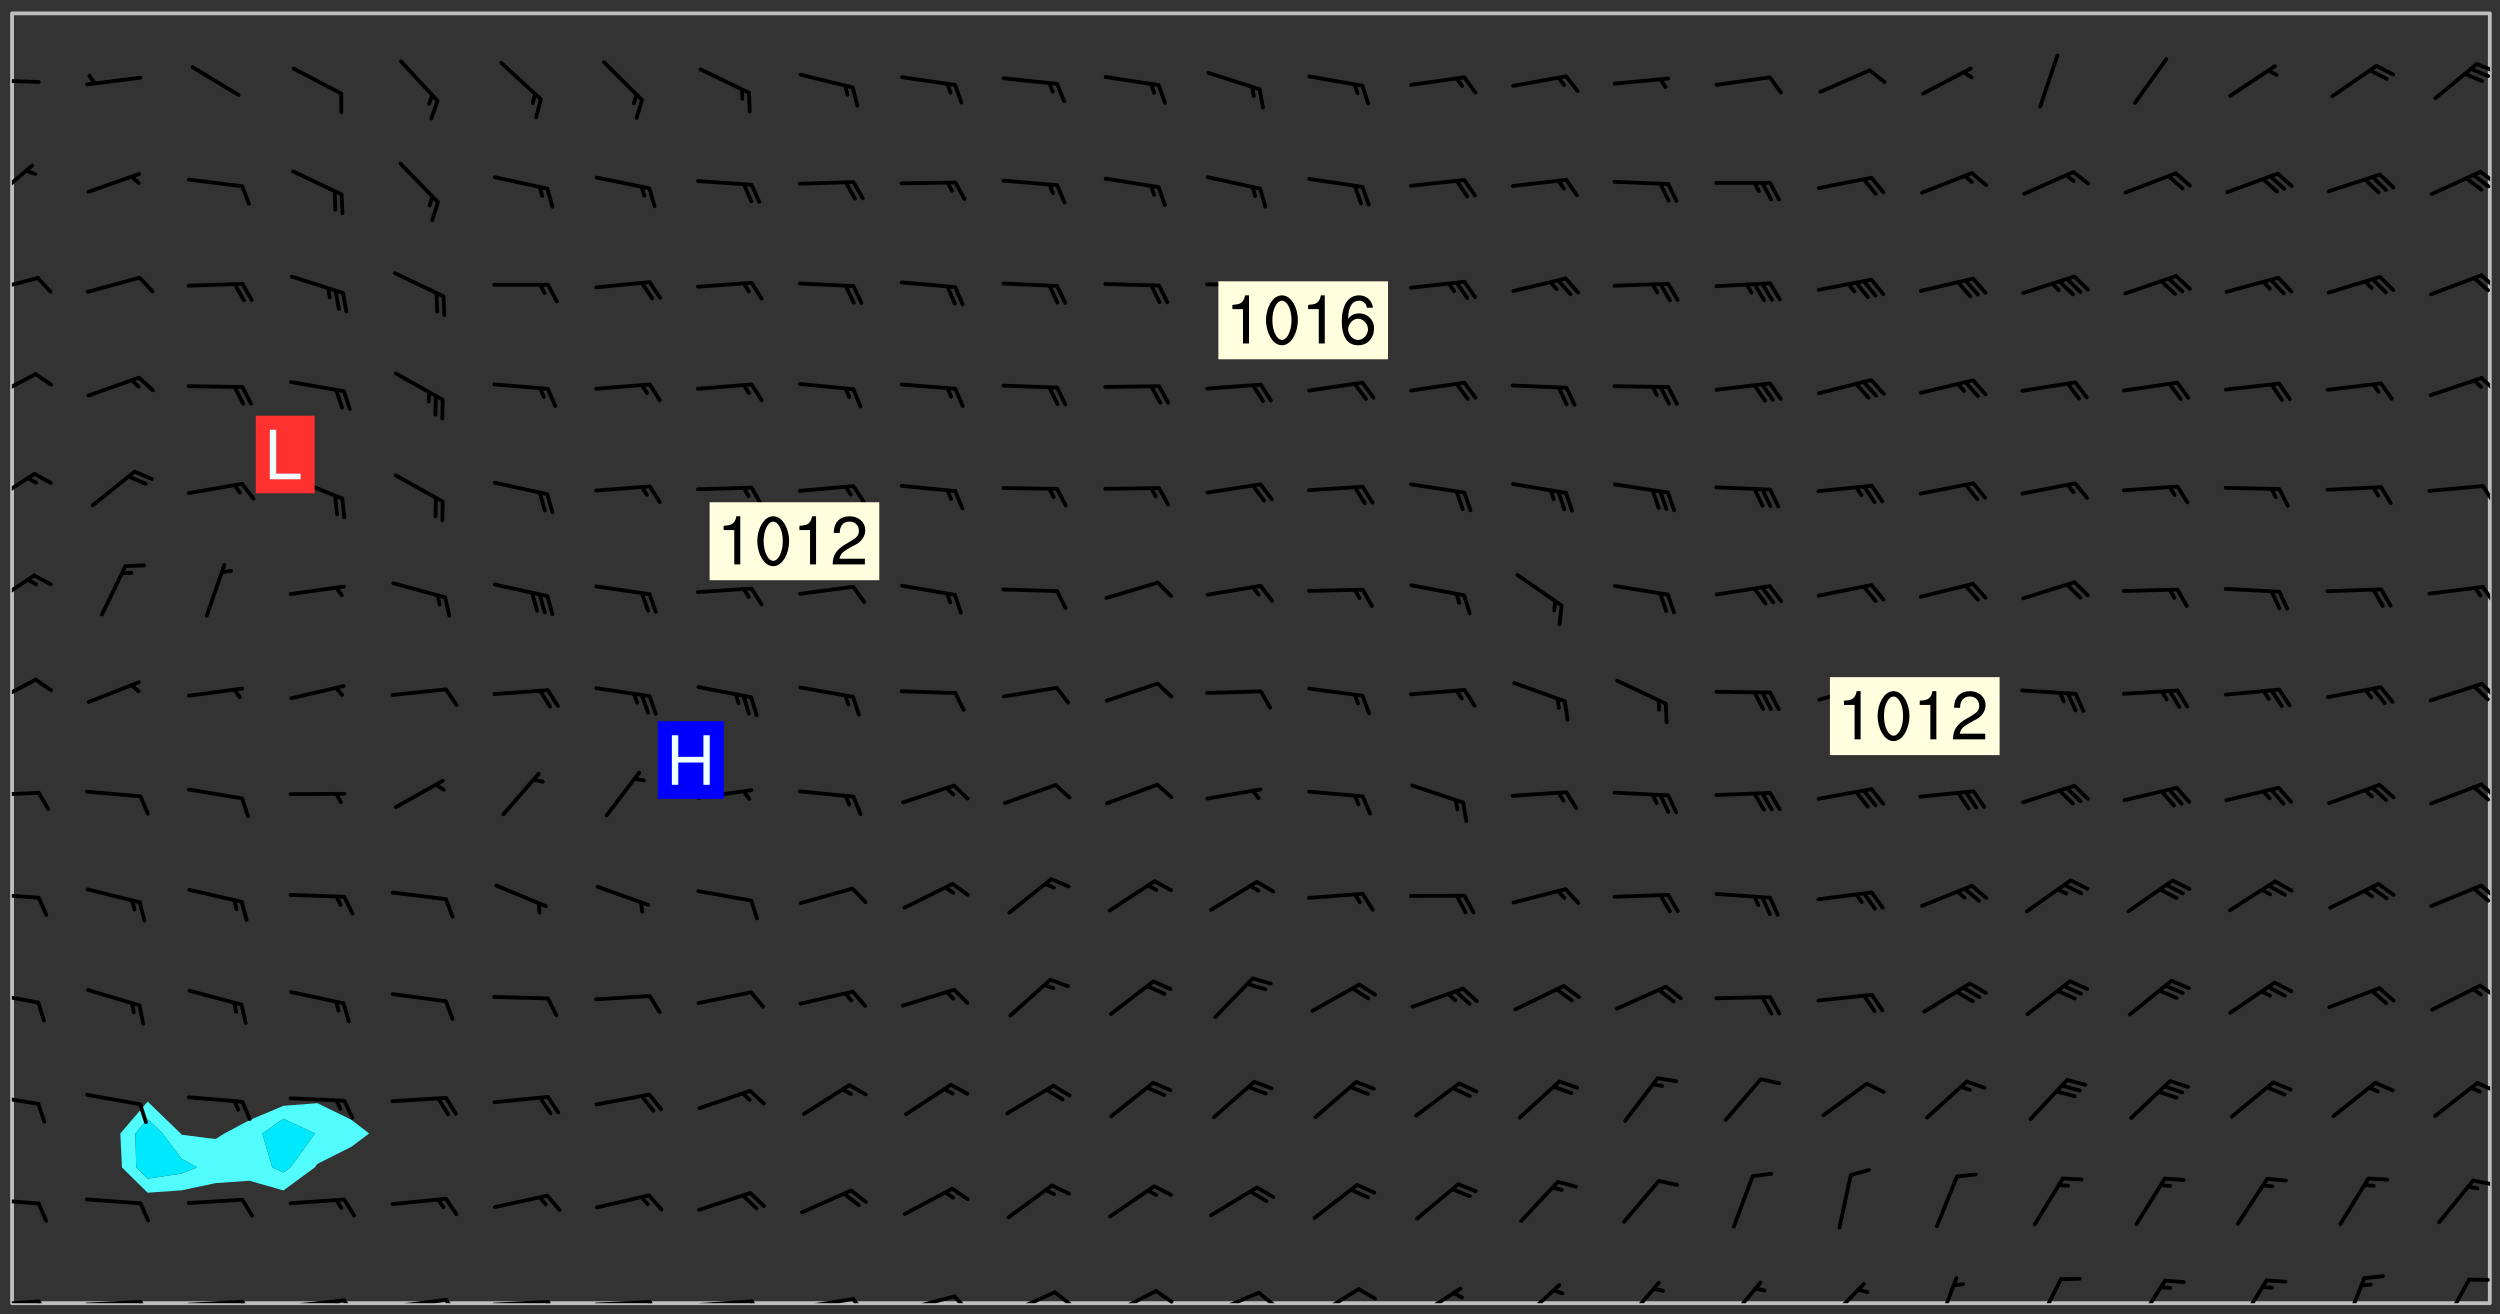 <svg xmlns="http://www.w3.org/2000/svg" role="img" xmlns:xlink="http://www.w3.org/1999/xlink" viewBox="142.45 309.95 326.84 171.84"><rect x="142.45" y="309.95" width="326.84" height="171.84" fill="#333333" stroke="none"/><defs><clipPath id="clip2"><path d="M 144 311.672 L 145 311.672 L 145 480.328 L 144 480.328 Z M 144 311.672"/></clipPath><clipPath id="clip3"><path d="M 144 311.672 L 468 311.672 L 468 480.328 L 144 480.328 Z M 144 311.672"/></clipPath><clipPath id="clip4"><path d="M 467 311.672 L 468 311.672 L 468 480.328 L 467 480.328 Z M 467 311.672"/></clipPath><clipPath id="clip5"><path d="M 144 479 L 148 479 L 148 480.328 L 144 480.328 Z M 144 479"/></clipPath><clipPath id="clip6"><path d="M 147 479 L 150 479 L 150 480.328 L 147 480.328 Z M 147 479"/></clipPath><clipPath id="clip7"><path d="M 153 479 L 162 479 L 162 480.328 L 153 480.328 Z M 153 479"/></clipPath><clipPath id="clip8"><path d="M 160 479 L 163 479 L 163 480.328 L 160 480.328 Z M 160 479"/></clipPath><clipPath id="clip9"><path d="M 166 479 L 175 479 L 175 480.328 L 166 480.328 Z M 166 479"/></clipPath><clipPath id="clip10"><path d="M 173 479 L 176 479 L 176 480.328 L 173 480.328 Z M 173 479"/></clipPath><clipPath id="clip11"><path d="M 180 479 L 188 479 L 188 480.328 L 180 480.328 Z M 180 479"/></clipPath><clipPath id="clip12"><path d="M 187 479 L 190 479 L 190 480.328 L 187 480.328 Z M 187 479"/></clipPath><clipPath id="clip13"><path d="M 186 479 L 188 479 L 188 480.328 L 186 480.328 Z M 186 479"/></clipPath><clipPath id="clip14"><path d="M 193 479 L 201 479 L 201 480.328 L 193 480.328 Z M 193 479"/></clipPath><clipPath id="clip15"><path d="M 200 479 L 203 479 L 203 480.328 L 200 480.328 Z M 200 479"/></clipPath><clipPath id="clip16"><path d="M 206 479 L 215 479 L 215 480.328 L 206 480.328 Z M 206 479"/></clipPath><clipPath id="clip17"><path d="M 213 479 L 216 479 L 216 480.328 L 213 480.328 Z M 213 479"/></clipPath><clipPath id="clip18"><path d="M 220 479 L 228 479 L 228 480.328 L 220 480.328 Z M 220 479"/></clipPath><clipPath id="clip19"><path d="M 227 479 L 229 479 L 229 480.328 L 227 480.328 Z M 227 479"/></clipPath><clipPath id="clip20"><path d="M 233 479 L 241 479 L 241 480.328 L 233 480.328 Z M 233 479"/></clipPath><clipPath id="clip21"><path d="M 240 479 L 243 479 L 243 480.328 L 240 480.328 Z M 240 479"/></clipPath><clipPath id="clip22"><path d="M 246 479 L 255 479 L 255 480.328 L 246 480.328 Z M 246 479"/></clipPath><clipPath id="clip23"><path d="M 253 479 L 256 479 L 256 480.328 L 253 480.328 Z M 253 479"/></clipPath><clipPath id="clip24"><path d="M 260 479 L 268 479 L 268 480.328 L 260 480.328 Z M 260 479"/></clipPath><clipPath id="clip25"><path d="M 266 479 L 270 479 L 270 480.328 L 266 480.328 Z M 266 479"/></clipPath><clipPath id="clip26"><path d="M 273 478 L 281 478 L 281 480.328 L 273 480.328 Z M 273 478"/></clipPath><clipPath id="clip27"><path d="M 280 478 L 283 478 L 283 480.328 L 280 480.328 Z M 280 478"/></clipPath><clipPath id="clip28"><path d="M 287 478 L 294 478 L 294 480.328 L 287 480.328 Z M 287 478"/></clipPath><clipPath id="clip29"><path d="M 293 478 L 296 478 L 296 480.328 L 293 480.328 Z M 293 478"/></clipPath><clipPath id="clip30"><path d="M 300 478 L 308 478 L 308 480.328 L 300 480.328 Z M 300 478"/></clipPath><clipPath id="clip31"><path d="M 306 478 L 310 478 L 310 480.328 L 306 480.328 Z M 306 478"/></clipPath><clipPath id="clip32"><path d="M 313 478 L 321 478 L 321 480.328 L 313 480.328 Z M 313 478"/></clipPath><clipPath id="clip33"><path d="M 327 478 L 334 478 L 334 480.328 L 327 480.328 Z M 327 478"/></clipPath><clipPath id="clip34"><path d="M 340 477 L 347 477 L 347 480.328 L 340 480.328 Z M 340 477"/></clipPath><clipPath id="clip35"><path d="M 354 477 L 360 477 L 360 480.328 L 354 480.328 Z M 354 477"/></clipPath><clipPath id="clip36"><path d="M 367 477 L 373 477 L 373 480.328 L 367 480.328 Z M 367 477"/></clipPath><clipPath id="clip37"><path d="M 380 477 L 387 477 L 387 480.328 L 380 480.328 Z M 380 477"/></clipPath><clipPath id="clip38"><path d="M 395 476 L 399 476 L 399 480.328 L 395 480.328 Z M 395 476"/></clipPath><clipPath id="clip39"><path d="M 408 476 L 413 476 L 413 480.328 L 408 480.328 Z M 408 476"/></clipPath><clipPath id="clip40"><path d="M 421 477 L 426 477 L 426 480.328 L 421 480.328 Z M 421 477"/></clipPath><clipPath id="clip41"><path d="M 434 477 L 440 477 L 440 480.328 L 434 480.328 Z M 434 477"/></clipPath><clipPath id="clip42"><path d="M 448 476 L 452 476 L 452 480.328 L 448 480.328 Z M 448 476"/></clipPath><clipPath id="clip43"><path d="M 461 476 L 466 476 L 466 480.328 L 461 480.328 Z M 461 476"/></clipPath><clipPath id="clip44"><path d="M 144 466 L 148 466 L 148 468 L 144 468 Z M 144 466"/></clipPath><clipPath id="clip45"><path d="M 465 464 L 468 464 L 468 466 L 465 466 Z M 465 464"/></clipPath><clipPath id="clip46"><path d="M 144 452 L 148 452 L 148 455 L 144 455 Z M 144 452"/></clipPath><clipPath id="clip47"><path d="M 466 451 L 468 451 L 468 453 L 466 453 Z M 466 451"/></clipPath><clipPath id="clip48"><path d="M 144 439 L 148 439 L 148 442 L 144 442 Z M 144 439"/></clipPath><clipPath id="clip49"><path d="M 466 438 L 468 438 L 468 441 L 466 441 Z M 466 438"/></clipPath><clipPath id="clip50"><path d="M 144 426 L 148 426 L 148 428 L 144 428 Z M 144 426"/></clipPath><clipPath id="clip51"><path d="M 466 425 L 468 425 L 468 428 L 466 428 Z M 466 425"/></clipPath><clipPath id="clip52"><path d="M 465 425 L 468 425 L 468 428 L 465 428 Z M 465 425"/></clipPath><clipPath id="clip53"><path d="M 144 413 L 148 413 L 148 415 L 144 415 Z M 144 413"/></clipPath><clipPath id="clip54"><path d="M 466 412 L 468 412 L 468 415 L 466 415 Z M 466 412"/></clipPath><clipPath id="clip55"><path d="M 144 398 L 148 398 L 148 403 L 144 403 Z M 144 398"/></clipPath><clipPath id="clip56"><path d="M 466 399 L 468 399 L 468 402 L 466 402 Z M 466 399"/></clipPath><clipPath id="clip57"><path d="M 144 384 L 148 384 L 148 390 L 144 390 Z M 144 384"/></clipPath><clipPath id="clip58"><path d="M 466 386 L 468 386 L 468 389 L 466 389 Z M 466 386"/></clipPath><clipPath id="clip59"><path d="M 144 371 L 148 371 L 148 376 L 144 376 Z M 144 371"/></clipPath><clipPath id="clip60"><path d="M 466 373 L 468 373 L 468 376 L 466 376 Z M 466 373"/></clipPath><clipPath id="clip61"><path d="M 144 358 L 148 358 L 148 363 L 144 363 Z M 144 358"/></clipPath><clipPath id="clip62"><path d="M 466 359 L 468 359 L 468 362 L 466 362 Z M 466 359"/></clipPath><clipPath id="clip63"><path d="M 144 346 L 148 346 L 148 349 L 144 349 Z M 144 346"/></clipPath><clipPath id="clip64"><path d="M 466 345 L 468 345 L 468 348 L 466 348 Z M 466 345"/></clipPath><clipPath id="clip65"><path d="M 144 331 L 147 331 L 147 337 L 144 337 Z M 144 331"/></clipPath><clipPath id="clip66"><path d="M 466 332 L 468 332 L 468 335 L 466 335 Z M 466 332"/></clipPath><clipPath id="clip67"><path d="M 465 332 L 468 332 L 468 335 L 465 335 Z M 465 332"/></clipPath><clipPath id="clip68"><path d="M 144 320 L 148 320 L 148 321 L 144 321 Z M 144 320"/></clipPath><clipPath id="clip69"><path d="M 466 318 L 468 318 L 468 320 L 466 320 Z M 466 318"/></clipPath><g id="surface474" clip-path="url(#clip1)"><path fill="#fff" fill-opacity="0" fill-rule="evenodd" d="M 0 0 L 1000 0 L 1000 1000 L 0 1000 Z M 0 0"/><path fill="#d3d3d3" fill-opacity="0" fill-rule="evenodd" d="M162.152 355.867L161.918 356.16 161.977 356.395 162.094 356.566 162.27 356.801 162.562 357.148 162.676 357.207 162.793 357.035 162.852 356.801 163.027 356.625 163.492 356.449 164.191 356.449 164.426 356.742 164.715 357.559 164.773 357.734 164.949 357.965 165.301 358.199 166 358.898 166.172 359.074 166.406 359.422 166.641 359.832 166.93 360.414 167.34 360.879 167.57 361.113 167.805 361.289 167.922 361.52 168.098 361.812 168.27 362.977 168.27 363.211 168.328 363.5 168.387 363.617 168.504 363.734 168.852 364.145 168.969 364.316 169.145 364.492 169.32 364.727 169.438 364.898 169.609 365.25 169.668 365.484 169.902 365.891 170.137 365.832 169.961 366.008 169.902 366.938 169.32 366.938 169.086 366.824 168.738 366.938 168.621 367.055 168.562 367.348 168.504 367.523 168.387 367.695 167.922 367.988 167.863 368.223 167.805 368.336 167.805 368.98 167.863 369.152 167.863 369.562 167.922 369.621 167.922 370.027 167.98 370.434 168.098 370.609 168.156 370.668 168.387 371.309 168.328 371.602 168.328 372.301 168.27 372.883 168.27 373.117 168.211 373.348 168.156 373.699 168.156 375.621 168.211 375.738 168.637 375.738 168.27 375.855 168.246 376.207 169.137 377.375 170.879 377.914 172.219 378.273 172.219 378.812 172.309 379.621 172.844 380.336 174.363 380.605 175.254 380.52 175.344 381.684 175.879 381.863 177.039 381.684 179.094 380.699 180.254 380.336 182.133 380.16 183.828 379.98 183.648 380.699 182.133 380.785 180.883 380.875 180.078 381.145 179.004 381.953 179.273 382.672 179.809 383.57 179.629 384.195 179.363 385.004 179.629 386.082 180.254 386.98 181.059 387.16 182.309 386.98 182.043 387.703 182.141 388.207 182.195 388.5 182.195 388.672 182.254 388.965 182.254 389.371 182.43 389.488 182.781 389.605 183.188 389.605 183.48 389.43 183.594 389.312 183.652 389.195 183.77 388.965 183.828 388.789 184.18 388.324 184.41 388.148 184.586 388.09 184.762 388.148 184.82 388.324 184.938 389.312 184.992 389.781 185.051 389.953 185.168 390.188 185.344 390.246 186.16 390.305 186.449 390.305 186.566 390.539 186.625 390.945 186.684 391.297 186.684 392.402 186.801 392.695 186.918 393.043 187.207 393.742 187.383 394.094 187.965 394.848 188.316 395.023 188.488 395.082 188.957 395.316 189.598 395.781 189.945 396.016 190.238 396.191 190.531 396.246 190.762 396.309 191.578 396.656 191.871 396.832 191.984 397.004 192.336 397.355 192.453 397.531 192.977 398.172 192.977 398.461 193.035 398.812 193.035 399.16 193.094 399.512 193.152 399.801 193.27 399.859 193.441 399.918 193.617 399.918 194.199 400.152 194.375 400.27 194.551 400.559 194.727 400.793 194.84 401.027 195.133 401.258 195.25 401.375 195.25 401.785 195.309 401.84 195.598 402.074 195.832 402.191 195.891 402.309 196.008 402.48 196.066 402.598 196.297 402.832 196.355 403.008 196.59 403.066 196.707 403.125 196.59 403.238 196.531 403.355 196.531 403.473 196.414 403.766 196.297 404.055 196.297 404.637 196.473 404.754 196.59 404.812 196.648 404.93 196.766 405.047 196.879 405.105 197.055 405.453 197.113 405.805 197.172 406.211 197.172 406.387 197.113 406.562 196.996 407.262 196.996 407.434 197.113 407.609 197.406 407.902 197.812 407.902 197.988 408.02 198.105 408.191 198.223 408.484 198.223 408.719 197.695 408.719 197.465 408.484 197.23 408.484 197.055 408.543 196.996 409.242 197.055 409.59 197.172 409.766 197.348 410.176 197.465 410.406 197.754 410.875 197.93 410.93 198.453 410.93 198.688 410.988 199.445 411.629 199.504 411.922 199.504 412.156 199.562 412.215 199.793 412.562 199.793 412.914 199.676 413.086 199.676 413.379 199.969 413.668 200.262 413.844 200.434 413.902 200.727 414.078 201.02 414.195 201.602 414.602 201.891 414.836 202.184 415.012 202.402 415.172 202.418 415.184 202.648 415.359 203.289 415.883 203.465 416.117 203.582 416.293 203.758 416.469 203.871 416.641 203.871 417.281 203.988 417.457 204.457 417.574 205.039 417.691 205.273 417.75 205.504 417.863 205.797 417.98 205.91 418.039 206.496 418.391 206.785 418.562 206.961 418.625 207.137 418.68 207.312 418.738 208.012 419.09 208.301 419.266 208.535 419.32 208.824 419.496 209.059 419.613 209.699 420.02 209.992 420.137 210.164 420.195 210.398 420.254 210.809 420.312 211.039 420.371 211.273 420.488 211.332 420.66 210.922 420.836 211.391 420.895 211.449 421.188 211.562 421.422 211.738 421.477 211.973 421.535 212.148 421.594 212.555 421.711 213.195 421.945 213.312 422.117 213.371 422.352 213.371 422.527 213.312 422.645 213.254 423.051 213.488 423.285 213.605 423.344 213.953 423.461 214.594 423.691 214.77 423.809 215.059 423.926 215.234 424.102 215.469 424.566 216.051 425.672 216.227 425.848 216.574 426.023 216.75 426.141 217.102 426.258 218.148 426.781 218.383 426.84 218.848 426.953 219.141 427.012 219.605 427.188 220.363 427.77 220.598 428.004 220.945 428.469 221.121 428.645 221.41 428.879 222.227 429.578 222.52 429.754 222.809 430.043 223.102 430.219 223.395 430.508 224.09 431.148 224.266 431.324 224.559 431.559 224.848 431.793 225.316 432.082 225.957 432.664 226.305 432.898 226.539 433.191 226.887 433.539 227.238 434.004 228.172 434.996 228.52 435.402 228.637 435.578 228.871 435.637 228.984 435.754 229.629 435.93 229.859 436.043 230.094 436.102 230.387 436.277 230.617 436.395 231.551 437.094 231.957 437.5 232.191 437.676 232.598 437.852 232.832 437.969 233.648 438.316 233.996 438.551 234.23 438.668 234.523 438.957 234.754 439.074 235.512 439.426 235.863 439.598 236.094 439.656 236.387 439.773 236.621 439.832 237.492 440.008 238.309 440.008 238.777 440.238 238.949 440.297 239.824 440.996 240.289 441.113 240.582 441.172 240.758 441.23 240.988 441.289 241.457 441.348 241.805 441.406 242.156 441.465 242.562 441.523 242.855 441.523 243.027 441.582 243.027 441.812 243.203 441.988 243.496 441.988 243.844 442.047 244.195 442.105 244.895 442.223 245.535 442.223 246 441.988 246.293 441.812 246.465 441.695 246.875 441.523 247.164 441.348 248.098 440.883 248.566 440.59 249.09 440.297 249.555 440.125 250.02 439.949 251.07 439.484 251.359 439.367 251.77 439.25 252.059 439.133 252.586 438.957 254.102 438.258 254.684 437.91 254.973 437.852 255.266 437.793 255.613 437.676 256.488 437.445 256.84 437.328 256.953 437.328 257.188 437.27 258.062 437.035 258.297 436.977 259.109 436.977 259.461 436.918 260.277 436.801 260.449 436.742 260.801 436.688 261.094 436.629 261.324 436.57 262.141 436.395 262.316 436.336 262.664 436.336 262.898 436.277 263.363 436.16 264.121 435.988 264.355 435.93 264.703 435.93 265.113 435.812 265.402 435.754 266.688 435.695 266.977 435.695 267.387 435.637 267.617 435.578 267.793 435.578 268.668 435.461 269.074 435.461 269.484 435.344 269.832 435.344 270.184 435.23 271.055 435.172 272.805 435.172 273.852 435.461 274.262 435.578 274.551 435.695 274.902 435.812 275.191 435.93 276.242 436.102 276.531 436.16 276.824 436.16 277.117 436.219 277.289 436.277 277.699 436.336 277.871 436.395 277.988 436.453 278.105 436.453 278.223 436.512 278.574 436.57 278.688 436.57 279.098 436.637 281.02 437.031 282.945 437.426 284.465 437.875 286.16 438.594 288.305 439.398 289.91 438.68 291.34 437.875 292.5 436.797 293.75 436.348 296.785 435.629 298.66 435.27 300.805 433.922 303.039 432.668 305.539 431.41 307.234 430.961 309.02 430.781 310.18 430.512 310.805 431.051 312.145 430.781 312.859 429.793 313.844 428.449 314.289 428.27 315.094 427.91 316.969 427.371 318.754 426.922 320.004 426.652 321.164 426.562 322.863 426.473 324.824 426.203 326.074 426.113 326.613 426.113 327.238 426.023 328.129 426.023 330.273 425.844 332.684 425.664 335.273 425.574 336.969 425.754 338.578 425.844 340.008 426.203 341.168 426.922 343.043 427.91 344.203 429.438 344.469 430.152 345.098 430.242 345.453 431.141 345.988 431.68 346.523 433.207 347.598 433.566 348.133 433.566 347.328 434.102 347.418 435.809 348.133 438.504 349.023 439.309 349.918 440.297 350.633 441.555 352.418 442.094 353.938 441.914 354.293 443.258 355.902 442.453 356.883 441.914 357.152 442.184 357.469 441.969 357.688 441.824 358.488 442.273 358.938 441.914 359.293 441.914 359.828 441.645 360.367 440.926 360.902 440.656 361.527 439.668 362.688 440.117 363.527 440.488 364.922 441.105 366.617 440.926 368.223 440.926 370.008 441.016 370.188 439.309 370.723 437.965 371.527 438.234 372.02 439.082 372.422 439.488 372.332 440.027 372.332 440.387 373.047 440.836 373.758 440.566 375.188 440.566 375.547 441.555 375.992 442.812 376.707 444.156 377.957 444.785 379.652 445.414 380.367 445.234 380.547 444.695 381.527 444.605 381.977 444.965 382.062 446.223 381.797 446.852 381.262 447.031 381.262 447.57 381.977 448.555 382.242 449.094 383.227 450.082 384.027 451.16 383.762 451.52 383.672 452.418 383.047 454.75 382.691 456.816 382.602 458.609 382.422 459.328 382.332 459.867 382.332 461.305 381.352 463.188 380.992 464.895 380.457 465.793 379.652 466.961 379.387 467.5 381.441 468.754 381.527 469.113 381.172 469.652 381.082 469.473 381.082 470.281 381.172 471.719 380.727 472.434 379.652 472.527 379.387 473.242 379.922 474.141 380.727 474.859 381.887 475.668 383.227 475.938 383.672 476.297 383.316 476.746 381.527 476.656 380.277 476.207 379.562 475.488 378.938 475.398 378.762 478.988 378.574 480.297 467.934 480.297 467.934 311.703 412.664 311.703 412.664 360.785 413.426 360.91 416.715 361.453 418.738 364.289 418.738 367.043 421.09 367.375 423.438 367.707 427.488 367.707 426.109 371.867 424.086 372.574 422.062 373.277 421.52 373.621 418.926 375.238 418.738 375.355 416.715 373.277 415.984 370.535 413.312 368.457 411.938 364.957 411.871 364.875 409.914 362.203 412.664 360.785 412.664 311.703 294.422 311.703 294.422 403.117 294.539 403.148 294.672 403.16 294.746 403.234 294.852 403.281 294.941 403.34 295.027 403.398 295.117 403.457 295.414 403.754 295.473 403.844 295.504 403.961 295.531 404.078 295.547 404.215 295.516 404.332 295.457 404.422 295.398 404.508 295.355 404.613 295.309 404.715 295.281 404.836 295.281 404.98 295.457 405.25 295.605 405.398 295.68 405.484 295.754 405.559 295.797 405.664 295.859 405.754 295.918 405.84 295.961 405.945 296.02 406.035 296.066 406.137 296.109 406.242 296.168 406.328 296.285 406.508 296.359 406.582 296.422 406.668 296.48 406.758 296.523 406.863 296.582 406.953 296.641 407.039 296.703 407.129 296.762 407.219 296.805 407.32 296.922 407.5 296.996 407.574 297.055 407.66 297.129 407.734 297.219 407.793 297.324 407.84 297.473 407.84 297.605 407.824 297.738 407.84 297.84 407.793 297.914 407.719 297.961 407.617 297.945 407.484 297.945 407.336 297.898 407.23 297.871 407.113 297.824 407.012 297.797 406.891 297.754 406.789 297.691 406.699 297.648 406.598 297.605 406.492 297.574 406.375 297.559 406.242 297.547 406.105 297.633 406.047 297.691 405.961 297.812 405.93 297.855 406.035 297.871 406.168 297.871 406.285 297.93 406.387 297.988 406.477 298.078 406.535 298.227 406.684 298.285 406.773 298.328 406.879 298.316 406.98 298.402 407.039 298.508 407.086 298.594 407.145 298.684 407.203 298.758 407.277 298.641 407.305 298.535 407.352 298.449 407.41 298.375 407.484 298.316 407.574 298.254 407.66 298.227 407.781 298.18 407.883 298.137 407.988 298.105 408.105 298.094 408.238 298.078 408.371 298.078 408.52 298.105 408.637 298.152 408.742 298.195 408.844 298.254 408.934 298.328 409.008 298.418 409.066 298.492 409.141 298.582 409.199 298.641 409.289 298.684 409.395 298.73 409.496 298.848 409.527 298.98 409.543 299.129 409.543 299.246 409.512 299.352 409.555 299.395 409.66 299.441 409.762 299.469 409.883 299.5 410 299.527 410.117 299.559 410.238 299.586 410.355 299.691 410.398 299.793 410.445 299.926 410.43 300.074 410.578 300.137 410.664 300.211 410.738 300.281 410.812 300.371 410.875 300.477 410.918 300.578 410.961 300.695 410.992 300.832 411.008 300.949 410.977 301.023 410.902 301.051 410.785 301.039 410.652 301.008 410.531 300.98 410.414 301.023 410.309 301.141 410.309 301.23 410.371 301.348 410.398 301.496 410.398 301.629 410.414 301.777 410.414 301.91 410.43 302.043 410.414 302.191 410.414 302.324 410.398 302.457 410.387 302.594 410.398 302.711 410.371 302.844 410.355 303.035 410.297 302.977 410.473 302.961 410.605 302.934 410.727 302.918 410.859 302.859 410.945 302.727 410.961 302.621 411.008 302.516 411.051 302.398 411.082 302.281 411.109 302.016 411.141 301.867 411.141 301.734 411.156 301.66 411.23 301.719 411.316 301.867 411.465 301.984 411.645 302.059 411.715 302.148 411.777 302.238 411.836 302.324 411.895 302.414 411.953 302.516 411.996 302.621 412.059 302.727 412.102 302.812 412.16 302.918 412.207 303.02 412.25 303.199 412.367 303.258 412.457 303.215 412.559 303.168 412.664 303.184 412.797 303.406 413.02 303.465 413.109 303.508 413.211 303.539 413.332 303.582 413.434 303.598 413.566 303.629 413.684 303.641 413.82 303.672 413.938 303.82 414.086 303.922 414.129 304.027 414.172 304.145 414.203 304.277 414.219 304.414 414.234 304.531 414.234 304.648 414.203 304.738 414.145 304.781 414.039 304.828 413.938 304.871 413.832 304.902 413.715 304.914 413.582 304.914 413.434 304.902 413.301 304.887 413.168 304.855 413.051 304.812 412.945 304.766 412.84 304.723 412.738 304.68 412.633 304.664 412.5 304.68 412.367 304.707 412.25 304.738 412.133 304.766 412.012 304.812 411.91 304.902 411.852 304.988 411.789 305.062 411.715 305.152 411.656 305.375 411.434 305.434 411.348 305.508 411.273 305.625 411.094 305.684 411.008 305.684 410.859 305.609 410.785 305.508 410.738 305.402 410.695 305.301 410.652 305.242 410.562 305.195 410.457 305.168 410.34 305.258 410.281 305.375 410.25 305.477 410.207 305.656 410.09 305.805 409.941 305.816 409.809 305.805 409.703 305.715 409.645 305.582 409.66 305.434 409.66 305.301 409.676 305.168 409.66 305.047 409.629 304.961 409.57 304.887 409.496 304.828 409.406 304.766 409.32 304.648 409.141 304.59 409.055 304.621 408.934 304.707 408.875 304.828 408.844 304.887 408.758 304.887 408.637 304.855 408.52 304.797 408.43 304.738 408.344 304.691 408.238 304.664 408.121 304.648 407.988 304.707 407.898 304.781 407.824 304.871 407.766 304.988 407.586 305.062 407.512 305.121 407.426 305.27 407.277 305.391 407.246 305.523 407.23 305.656 407.246 305.73 407.32 305.773 407.426 305.789 407.559 305.758 407.676 305.641 407.707 305.508 407.719 305.359 407.867 305.316 407.973 305.27 408.074 305.242 408.195 305.211 408.312 305.211 408.461 305.242 408.578 305.285 408.684 305.344 408.773 305.418 408.844 305.492 408.918 305.609 408.949 305.73 408.977 305.848 408.949 305.98 408.934 306.098 408.934 306.188 408.992 306.262 409.066 306.309 409.172 306.367 409.258 306.469 409.305 306.602 409.32 306.707 409.363 306.793 409.422 306.781 409.527 306.707 409.602 306.527 409.719 306.469 409.809 306.379 409.867 306.309 409.941 306.234 410.016 306.172 410.105 306.145 410.223 306.129 410.355 306.145 410.488 306.129 410.621 306.129 410.77 306.145 410.902 306.172 411.02 306.203 411.141 306.277 411.215 306.367 411.273 306.453 411.332 306.543 411.391 306.66 411.422 306.66 411.508 306.559 411.555 306.469 411.613 306.203 411.645 306.086 411.672 305.938 411.672 305.832 411.715 305.73 411.762 305.672 411.852 305.609 412.086 305.598 412.219 305.566 412.34 305.551 412.473 305.551 412.766 305.539 412.898 305.551 413.035 305.566 413.168 305.699 413.184 305.832 413.195 305.953 413.227 306.039 413.285 306.113 413.359 306.16 413.465 306.203 413.566 306.219 413.699 306.219 414.145 306.203 414.277 306.203 414.723 306.234 414.988 306.262 415.105 306.277 415.238 306.309 415.355 306.395 415.566 306.426 415.832 306.426 415.98 306.395 416.098 306.367 416.215 306.336 416.336 306.309 416.453 306.277 416.57 306.246 416.691 306.234 416.824 306.219 416.957 306.309 417.016 306.426 416.984 306.527 417 306.574 417.105 306.543 417.371 306.543 417.812 306.5 417.918 306.453 418.023 306.41 418.125 306.367 418.23 306.309 418.316 306.277 418.438 306.234 418.555 306.203 418.672 306.188 418.805 306.203 418.938 306.262 419.027 306.367 419.074 306.453 419.133 306.512 419.219 306.5 419.355 306.469 419.473 306.426 419.574 306.426 420.02 306.41 420.152 306.41 420.301 306.379 420.418 306.336 420.523 306.309 420.641 306.262 420.746 306.219 420.848 306.188 420.969 306.16 421.086 306.129 421.219 306.098 421.336 306.07 421.453 306.027 421.559 305.996 421.676 305.965 421.797 305.953 421.93 305.938 422.062 305.938 422.359 305.965 422.477 305.965 422.625 306.012 423.023 306.039 423.141 306.098 423.23 306.219 423.262 306.367 423.262 306.5 423.246 306.559 423.336 306.559 423.453 306.5 423.543 306.41 423.602 306.309 423.645 306.203 423.691 306.113 423.75 306.027 423.809 305.891 423.824 305.773 423.793 305.641 423.777 305.539 423.824 305.477 423.91 305.465 424.047 305.449 424.18 305.418 424.297 305.391 424.414 305.375 424.547 305.344 424.668 305.344 424.965 305.359 425.098 305.391 425.215 305.391 425.363 305.402 425.496 305.402 425.645 305.375 425.762 305.328 425.863 305.301 425.984 305.27 426.102 305.211 426.191 305.137 426.266 305.035 426.309 304.93 426.355 304.812 426.383 304.691 426.414 304.59 426.367 304.648 426.281 304.754 426.234 304.781 426.117 304.812 426 304.84 425.879 304.871 425.762 304.871 425.613 304.887 425.48 304.855 425.363 304.812 425.258 304.707 425.273 304.633 425.348 304.531 425.391 304.441 425.453 304.367 425.527 304.324 425.629 304.309 425.762 304.277 425.879 304.25 426 304.219 426.117 304.191 426.234 304.16 426.355 304.133 426.473 304.102 426.59 304.059 426.695 303.969 426.754 303.879 426.754 303.762 426.723 303.73 426.637 303.746 426.5 303.715 426.383 303.715 426.234 303.703 426.102 303.703 425.953 303.641 425.719 303.613 425.598 303.57 425.496 303.523 425.391 303.465 425.305 303.406 425.215 303.363 425.109 303.301 425.023 303.152 424.875 303.082 424.801 302.977 424.754 302.871 424.711 302.77 424.668 302.473 424.371 302.383 424.297 302.297 424.238 302.191 424.195 302.102 424.133 302.016 424.074 301.91 424.031 301.82 423.973 301.734 423.91 301.66 423.84 301.555 423.793 301.469 423.734 301.363 423.691 301.273 423.629 301.172 423.586 301.066 423.543 300.98 423.484 300.875 423.438 300.77 423.395 300.668 423.348 300.578 423.289 300.477 423.246 300.371 423.203 300.281 423.141 300.164 423.113 300.031 423.098 299.898 423.113 299.75 423.113 299.617 423.129 299.5 423.098 299.41 423.039 299.336 422.965 299.246 422.906 299.145 422.859 298.996 422.859 298.875 422.832 298.773 422.789 298.699 422.715 298.582 422.535 298.492 422.477 298.391 422.434 298.301 422.371 298.195 422.328 298.105 422.27 298.02 422.211 297.914 422.164 297.855 422.078 297.797 421.988 297.754 421.883 297.707 421.781 297.633 421.707 297.547 421.648 297.473 421.574 297.383 421.516 297.16 421.293 297.117 421.188 297.086 420.922 297.191 420.879 297.336 420.879 297.441 420.922 297.516 420.996 297.605 421.055 297.691 421.113 297.797 421.16 297.887 421.219 298.035 421.367 298.105 421.441 298.254 421.59 298.316 421.676 298.391 421.75 298.477 421.809 298.551 421.883 298.641 421.945 298.73 422.004 298.816 422.062 299.086 422.238 299.188 422.285 299.293 422.328 299.395 422.371 299.441 422.297 299.5 422.211 299.574 422.137 299.645 422.062 299.75 422.105 299.824 422.18 299.883 422.27 299.926 422.371 299.973 422.477 300.016 422.582 300.137 422.609 300.254 422.582 300.328 422.492 300.371 422.387 300.43 422.297 300.504 422.223 300.609 422.18 300.727 422.152 300.859 422.164 300.949 422.223 301.098 422.371 301.156 422.461 301.199 422.566 301.246 422.668 301.289 422.773 301.332 422.875 301.438 422.922 301.543 422.965 301.676 422.98 301.762 422.922 301.82 422.832 301.895 422.758 302 422.715 302.117 422.742 302.223 422.789 302.324 422.832 302.43 422.875 302.531 422.922 302.711 423.039 302.711 423.156 302.695 423.289 302.711 423.422 302.727 423.559 302.785 423.645 302.887 423.691 303.008 423.719 303.125 423.75 303.273 423.75 303.391 423.719 303.449 423.629 303.629 423.512 303.688 423.422 303.762 423.348 303.82 423.262 303.938 423.082 304.117 422.965 304.234 422.996 304.324 423.055 304.367 423.129 304.352 423.262 304.352 423.379 304.441 423.438 304.59 423.438 304.723 423.422 304.855 423.41 305.121 423.379 305.227 423.336 305.344 423.305 305.465 423.277 305.539 423.203 305.609 423.129 305.672 423.039 305.656 422.934 305.609 422.832 305.508 422.789 305.402 422.773 305.285 422.801 305.02 422.832 304.871 422.832 304.797 422.758 304.707 422.699 304.59 422.668 304.473 422.641 304.34 422.625 304.191 422.625 304.059 422.641 303.762 422.641 303.656 422.594 303.508 422.445 303.465 422.344 303.406 422.254 303.629 422.031 303.715 421.973 303.82 421.93 303.938 421.898 304.07 421.883 304.203 421.898 304.34 421.914 304.441 421.957 304.574 421.945 304.664 421.883 304.766 421.84 304.828 421.75 304.781 421.648 304.691 421.59 304.574 421.559 304.473 421.516 304.414 421.426 304.352 421.336 304.352 421.219 304.367 421.086 304.473 421.039 304.547 420.969 304.547 420.848 304.457 420.789 304.426 420.672 304.516 420.613 304.59 420.539 304.633 420.434 304.691 420.344 304.738 420.242 304.754 420.109 304.754 419.961 304.707 419.855 304.664 419.754 304.574 419.695 304.441 419.68 304.34 419.637 304.203 419.621 304.086 419.59 303.641 419.59 303.508 419.574 303.375 419.562 303.242 419.547 303.125 419.516 302.977 419.516 302.844 419.5 302.711 419.488 302.445 419.457 302.324 419.414 302.238 419.355 302.164 419.281 302.164 419.133 302.176 419 302.281 418.953 302.383 418.91 302.516 418.895 302.668 418.895 302.801 418.879 303.094 418.879 303.215 418.91 303.316 418.953 303.406 419.012 303.641 419.074 303.762 419.027 303.852 418.969 303.953 418.926 304.086 418.91 304.191 418.953 304.293 419 304.426 419.012 304.547 418.984 304.691 418.984 304.812 418.953 304.93 418.926 305.035 418.879 305.109 418.805 305.195 418.746 305.344 418.598 305.402 418.512 305.449 418.406 305.477 418.289 305.492 418.184 305.391 418.141 305.301 418.082 305.184 418.051 305.078 418.008 304.988 417.945 304.914 417.859 304.84 417.785 304.738 417.742 304.633 417.695 304.531 417.652 304.473 417.562 304.426 417.461 304.34 417.25 304.277 417.164 304.219 417.074 304.145 417 304.059 416.941 303.789 416.941 303.672 416.973 303.582 417.031 303.48 417.074 303.348 417.09 303.242 417.074 303.215 416.957 303.152 416.867 303.035 416.836 302.934 416.793 302.785 416.645 302.754 416.527 302.738 416.422 302.812 416.348 302.992 416.23 303.109 416.203 303.227 416.172 303.363 416.188 303.465 416.23 303.57 416.273 303.672 416.32 303.777 416.363 303.895 416.395 304.027 416.41 304.145 416.438 304.277 416.453 304.383 416.438 304.473 416.379 304.398 416.305 304.293 416.262 304.219 416.188 304.145 416.098 303.996 415.949 303.91 415.891 303.82 415.832 303.746 415.758 303.656 415.699 303.555 415.652 303.434 415.625 303.332 415.578 303.227 415.535 303.109 415.504 303.008 415.461 302.887 415.43 302.738 415.43 302.621 415.461 302.516 415.504 302.43 415.566 302.25 415.684 302.164 415.742 302.074 415.801 301.969 415.848 301.883 415.906 301.777 415.949 301.676 415.992 301.57 416.039 301.496 416.113 301.438 416.203 301.379 416.289 301.332 416.395 301.273 416.48 301.199 416.555 301.066 416.543 300.949 416.512 300.832 416.512 300.758 416.586 300.668 416.645 300.594 416.719 300.504 416.777 300.418 416.836 300.312 416.883 300.211 416.926 300.074 416.941 299.973 416.898 299.824 416.75 299.719 416.703 299.633 416.703 299.527 416.75 299.426 416.793 299.305 416.824 299.188 416.793 299.113 416.719 299.113 416.602 299.145 416.48 299.219 416.41 299.277 416.32 299.352 416.246 299.469 416.215 299.574 416.172 299.867 416.172 300 416.156 300.137 416.141 300.238 416.098 300.328 416.039 300.43 415.992 300.52 415.934 300.652 415.922 300.742 415.98 300.875 415.992 300.965 415.934 301.051 415.875 301.156 415.832 301.246 415.773 301.332 415.711 301.422 415.652 301.57 415.504 301.629 415.418 301.688 415.328 301.793 415.285 301.926 415.27 302.043 415.297 302.164 415.328 302.223 415.27 302.281 415.18 302.312 414.914 302.34 414.797 302.445 414.809 302.578 414.824 302.68 414.781 302.77 414.723 302.828 414.633 302.902 414.559 302.961 414.469 303.008 414.367 303.02 414.234 303.008 414.102 302.961 413.996 302.812 413.848 302.754 413.758 302.695 413.672 302.652 413.566 302.652 413.121 302.668 412.988 302.668 412.84 302.68 412.707 302.621 412.648 302.531 412.707 302.43 412.664 302.25 412.547 302.164 412.488 302.102 412.398 302.043 412.309 301.969 412.234 301.883 412.176 301.762 412.207 301.66 412.219 301.555 412.266 301.469 412.324 301.363 412.367 301.215 412.516 301.125 412.574 301.039 412.633 300.949 412.695 300.844 412.738 300.711 412.754 300.711 412.633 300.816 412.59 300.934 412.559 301.008 412.488 301.051 412.383 301.051 412.234 301.023 412.117 300.875 411.969 300.742 411.953 300.594 411.953 300.477 411.984 300.371 412.027 300.27 412.07 300.18 412.133 300.062 412.16 299.988 412.086 300 411.953 299.957 411.852 299.914 411.746 299.824 411.688 299.707 411.715 299.586 411.746 299.469 411.777 299.367 411.82 299.246 411.852 299.145 411.895 299.039 411.938 298.949 411.996 298.848 412.012 298.848 411.895 298.863 411.762 298.805 411.672 298.73 411.715 298.582 411.863 298.523 411.953 298.449 412.027 298.402 412.133 298.359 412.234 298.285 412.309 298.227 412.398 298.152 412.473 298.094 412.559 298.02 412.633 297.93 412.695 297.855 412.766 297.781 412.84 297.68 412.855 297.547 412.871 297.441 412.828 297.441 412.707 297.59 412.559 297.633 412.457 297.691 412.367 297.738 412.266 297.781 412.16 297.84 412.07 297.871 411.953 297.914 411.852 297.945 411.73 297.973 411.613 298.02 411.508 298.062 411.406 298.105 411.301 298.18 411.23 298.27 411.168 298.359 411.109 298.461 411.066 298.758 411.066 299.023 411.035 299.129 410.992 299.055 410.918 298.938 410.887 298.832 410.844 298.742 410.785 298.641 410.738 298.551 410.68 298.449 410.637 298.344 410.594 298.254 410.531 298.168 410.473 298.062 410.43 297.961 410.387 297.84 410.355 297.723 410.324 297.621 410.281 297.5 410.25 297.398 410.207 297.309 410.148 297.266 410.043 297.25 409.91 297.352 409.867 297.484 409.852 297.621 409.867 297.754 409.852 297.855 409.809 297.914 409.719 297.93 409.613 297.84 409.555 297.766 409.48 297.664 409.438 297.574 409.379 297.426 409.23 297.383 409.125 297.367 408.992 297.367 408.699 297.309 408.609 297.219 408.551 297.145 408.477 297.102 408.371 297.07 408.254 297.012 408.164 296.938 408.09 296.82 408.062 296.746 407.988 296.656 407.93 296.566 407.867 296.48 407.809 296.406 407.734 296.348 407.648 296.301 407.543 296.215 407.484 296.066 407.336 295.871 407.277 295.738 407.293 295.637 407.336 295.562 407.41 295.516 407.512 295.473 407.617 295.414 407.707 295.355 407.793 295.059 408.09 294.969 408.148 294.883 408.148 294.82 408.062 294.777 407.957 294.809 407.84 294.867 407.75 294.895 407.633 294.883 407.5 294.793 407.438 294.688 407.484 294.57 407.512 294.453 407.543 294.184 407.719 294.082 407.766 293.965 407.793 293.859 407.84 293.77 407.898 293.668 407.941 293.609 407.855 293.562 407.75 293.578 407.617 293.625 407.512 293.695 407.438 293.77 407.367 293.828 407.277 293.828 407.129 293.785 407.023 293.547 407.023 293.445 407.07 293.414 407.188 293.387 407.305 293.355 407.426 293.281 407.469 293.148 407.484 293.074 407.438 293.031 407.336 292.988 407.23 292.941 407.129 292.898 407.023 292.777 407.055 292.676 407.098 292.543 407.113 292.426 407.145 292.32 407.188 292.23 407.246 292.129 407.293 292.008 407.32 291.875 407.336 291.773 407.293 291.715 407.203 291.668 407.098 291.625 406.996 291.582 406.891 291.582 406.773 291.641 406.684 291.727 406.625 291.906 406.508 292.008 406.461 292.113 406.418 292.219 406.359 292.32 406.316 292.41 406.254 292.512 406.211 292.617 406.152 292.719 406.105 292.809 406.047 292.914 406.004 293.016 405.961 293.105 405.898 293.207 405.855 293.344 405.84 293.461 405.871 293.562 405.914 293.684 405.945 293.785 405.988 293.891 406.035 293.992 406.078 294.098 406.121 294.199 406.168 294.305 406.211 294.406 406.254 294.512 406.301 294.598 406.359 294.703 406.402 294.82 406.434 294.926 406.477 295.027 406.523 295.117 406.582 295.223 406.625 295.324 406.668 295.43 406.715 295.547 406.742 295.648 406.789 295.77 406.816 295.918 406.816 296.004 406.758 296.02 406.656 296.078 406.566 296.051 406.449 295.977 406.375 295.859 406.195 295.785 406.121 295.695 406.047 295.516 405.93 295.43 405.871 295.324 405.828 295.223 405.781 294.953 405.605 294.895 405.516 294.82 405.441 294.762 405.352 294.719 405.25 294.688 405.133 294.672 404.996 294.672 404.434 294.66 404.301 294.645 404.168 294.613 404.051 294.598 403.918 294.586 403.785 294.555 403.664 294.332 403.441 294.273 403.355 294.258 403.25 294.289 403.133 294.422 403.117 294.422 311.703 172.992 311.703 172.992 313.156 172.934 313.391 172.582 314.441 172.41 314.965 172.293 315.312 172.117 315.723 172 315.895 171.766 316.188 171.535 316.246 171.184 316.246 171.066 316.305 170.836 316.711 170.836 317.004 170.953 317.18 171.184 317.41 171.301 317.645 171.941 318.402 172.234 318.867 172.41 319.102 172.641 319.453 172.875 319.801 173.516 320.617 173.691 321.082 173.863 321.492 173.98 322.188 174.156 322.656 174.273 324.055 174.332 324.52 174.332 325.395 174.449 326.441 174.449 331.223 174.391 331.688 174.039 332.969 173.863 333.492 173.75 333.902 173.398 334.832 172.934 336 172.699 336.582 172.582 336.758 172.41 337.105 172.234 337.512 171.883 338.328 171.824 338.621 171.711 338.914 171.594 339.203 171.535 339.379 171.418 340.254 171.359 340.66 171.301 340.777 171.242 340.953 171.184 341.125 170.953 341.652 170.836 341.824 170.836 342.059 170.719 342.293 170.66 342.465 170.484 343.051 170.484 343.34 170.426 343.516 170.426 343.809 170.367 343.922 170.309 344.449 170.309 344.621 170.254 344.855 170.254 347.477 170.078 348.293 169.961 348.469 169.785 348.703 169.668 348.875 169.555 349.109 168.969 350.043 168.738 350.332 168.445 350.797 168.27 351.031 167.98 351.383 167.629 352.082 167.516 352.312 167.34 352.723 167.164 352.953 166.758 353.48 165.941 354.18 165.648 354.352 165.359 354.586 165.184 354.703 165.008 354.879 164.484 355.285 163.957 355.461 163.785 355.637 163.551 355.691 162.91 355.867 162.152 355.867M174.363 386.891L173.289 387.34 173.648 388.234 174.898 387.52 175.344 386.98 174.363 386.891"/><path fill="#d3d3d3" fill-opacity="0" fill-rule="evenodd" d="M201.508 416.598L200.613 416.598 201.062 417.227 202.043 417.586 202.848 417.496 203.293 416.508 203.117 416.598 202.402 416.242 201.508 416.598M356.129 475.668L356.07 475.145 356.07 474.852 356.184 474.559 356.242 474.328 356.711 473.859 356.824 473.859 356.941 473.746 357.059 473.688 357.234 473.688 357.469 473.629 357.816 473.629 358.051 473.688 358.168 473.746 358.398 473.918 358.457 474.094 358.574 474.676 358.574 474.969 358.457 475.145 358.285 475.434 358.109 475.609 357.582 476.133 357.352 476.367 357.234 476.426 357.059 476.426 356.941 476.367 356.535 476.074 356.359 475.957 356.242 475.898 356.184 475.785 356.129 475.668M362.77 464.711L362.711 464.539 362.711 463.43 362.77 463.258 362.945 463.199 363.117 463.141 363.293 463.141 363.527 463.082 363.645 463.141 363.703 463.84 363.645 464.012 363.527 464.188 363.41 464.246 363.176 464.77 363.062 464.828 362.828 464.828 362.77 464.711M372.383 450.32L372.266 450.145 372.266 449.445 372.559 448.57 372.676 448.398 372.852 448.047 372.965 447.816 373.082 447.523 373.434 446.766 373.551 446.535 373.723 446.301 373.898 446.301 374.016 446.242 374.656 446.242 374.773 446.301 375.008 446.535 375.18 446.648 375.531 446.941 375.648 447.059 375.762 447.234 375.762 447.348 375.879 447.406 375.996 447.523 375.996 448.223 375.938 448.398 375.938 448.629 375.879 448.805 375.531 449.855 375.414 450.086 375.297 450.32 375.18 450.379 374.949 450.613 374.309 450.902 373.434 450.902 373.023 450.785 372.383 450.32"/><path fill="none" stroke="#bebebe" stroke-linecap="round" stroke-linejoin="round" stroke-miterlimit="10" stroke-width=".5" d="M 431.957 354.305 L 108.027 354.305 L 108.027 185.68 L 431.957 185.68 L 431.957 354.305" transform="matrix(1 0 0 -1 36 666)"/><g clip-path="url(#clip2)"><path fill="#fff" fill-opacity="0" fill-rule="evenodd" d="M 144 475.891 L 144 480.328 L 144.004 480.328 L 144 480.328 L 144 311.672 L 144.004 311.672 L 144 311.672 L 144 475.891"/></g><g clip-path="url(#clip3)"><path fill="#fff" fill-opacity="0" fill-rule="evenodd" d="M 144.004 480.328 L 144.004 311.672 L 161.754 311.672 L 161.754 453.965 L 158.18 458.137 L 158.395 462.574 L 161.754 465.883 L 166.191 465.57 L 170.629 464.629 L 175.066 464.316 L 179.508 465.586 L 183.605 462.574 L 183.945 462.113 L 188.383 459.879 L 190.711 458.137 L 188.383 456.344 L 183.945 454.176 L 179.508 454.516 L 175.066 456.387 L 171.789 458.137 L 170.629 458.863 L 166.191 458.301 L 166.066 458.137 L 161.754 453.965 L 161.754 311.672 L 467.996 311.672 L 467.996 480.328 L 144.004 480.328"/></g><path fill="#50fcfc" fill-rule="evenodd" d="M 158.395 462.574 L 158.18 458.137 L 161.754 453.965 L 161.754 456.258 L 160.145 458.137 L 160.258 462.574 L 161.754 464.047 L 166.191 463.375 L 168.215 462.574 L 166.191 461.438 L 163.695 458.137 L 161.754 456.258 L 161.754 453.965 L 166.066 458.137 L 166.191 458.301 L 170.629 458.863 L 171.789 458.137 L 175.066 456.387 L 179.508 454.516 L 179.508 456.211 L 176.746 458.137 L 178.055 462.574 L 179.508 463.246 L 180.422 462.574 L 183.629 458.137 L 179.508 456.211 L 179.508 454.516 L 183.945 454.176 L 188.383 456.344 L 190.711 458.137 L 188.383 459.879 L 183.945 462.113 L 183.605 462.574 L 179.508 465.586 L 175.066 464.316 L 170.629 464.629 L 166.191 465.57 L 161.754 465.883 L 158.395 462.574"/><path fill="#00e8fc" fill-rule="evenodd" d="M160.258 462.574L160.145 458.137 161.754 456.258 163.695 458.137 166.191 461.438 168.215 462.574 166.191 463.375 161.754 464.047 160.258 462.574M178.055 462.574L176.746 458.137 179.508 456.211 183.629 458.137 180.422 462.574 179.508 463.246 178.055 462.574"/><g clip-path="url(#clip4)"><path fill="#fff" fill-opacity="0" fill-rule="evenodd" d="M 467.996 480.328 L 468 480.328 L 468 311.672 L 467.996 311.672 L 468 311.672 L 468 480.328 L 467.996 480.328"/></g><g clip-path="url(#clip5)"><path fill="none" stroke="#000" stroke-linecap="round" stroke-linejoin="round" stroke-miterlimit="10" stroke-width=".5" d="M 111.504 185.906 L 104.496 185.438" transform="matrix(1 0 0 -1 36 666)"/></g><g clip-path="url(#clip6)"><path fill="none" stroke="#000" stroke-linecap="round" stroke-linejoin="round" stroke-miterlimit="10" stroke-width=".5" d="M 111.504 185.906 L 112.801 183.82" transform="matrix(1 0 0 -1 36 666)"/></g><g clip-path="url(#clip7)"><path fill="none" stroke="#000" stroke-linecap="round" stroke-linejoin="round" stroke-miterlimit="10" stroke-width=".5" d="M 124.824 185.84 L 117.805 185.504" transform="matrix(1 0 0 -1 36 666)"/></g><g clip-path="url(#clip8)"><path fill="none" stroke="#000" stroke-linecap="round" stroke-linejoin="round" stroke-miterlimit="10" stroke-width=".5" d="M 124.824 185.84 L 126.078 183.73" transform="matrix(1 0 0 -1 36 666)"/></g><g clip-path="url(#clip9)"><path fill="none" stroke="#000" stroke-linecap="round" stroke-linejoin="round" stroke-miterlimit="10" stroke-width=".5" d="M 138.137 185.863 L 131.121 185.48" transform="matrix(1 0 0 -1 36 666)"/></g><g clip-path="url(#clip10)"><path fill="none" stroke="#000" stroke-linecap="round" stroke-linejoin="round" stroke-miterlimit="10" stroke-width=".5" d="M 138.137 185.863 L 139.406 183.762" transform="matrix(1 0 0 -1 36 666)"/></g><g clip-path="url(#clip11)"><path fill="none" stroke="#000" stroke-linecap="round" stroke-linejoin="round" stroke-miterlimit="10" stroke-width=".5" d="M 151.441 186.031 L 144.449 185.312" transform="matrix(1 0 0 -1 36 666)"/></g><g clip-path="url(#clip12)"><path fill="none" stroke="#000" stroke-linecap="round" stroke-linejoin="round" stroke-miterlimit="10" stroke-width=".5" d="M 151.441 186.031 L 152.809 183.992" transform="matrix(1 0 0 -1 36 666)"/></g><g clip-path="url(#clip13)"><path fill="none" stroke="#000" stroke-linecap="round" stroke-linejoin="round" stroke-miterlimit="10" stroke-width=".5" d="M 150.422 185.926 L 151.105 184.906" transform="matrix(1 0 0 -1 36 666)"/></g><g clip-path="url(#clip14)"><path fill="none" stroke="#000" stroke-linecap="round" stroke-linejoin="round" stroke-miterlimit="10" stroke-width=".5" d="M 164.746 186.109 L 157.773 185.23" transform="matrix(1 0 0 -1 36 666)"/></g><g clip-path="url(#clip15)"><path fill="none" stroke="#000" stroke-linecap="round" stroke-linejoin="round" stroke-miterlimit="10" stroke-width=".5" d="M 164.746 186.109 L 166.16 184.105" transform="matrix(1 0 0 -1 36 666)"/></g><g clip-path="url(#clip16)"><path fill="none" stroke="#000" stroke-linecap="round" stroke-linejoin="round" stroke-miterlimit="10" stroke-width=".5" d="M 178.086 185.84 L 171.066 185.5" transform="matrix(1 0 0 -1 36 666)"/></g><g clip-path="url(#clip17)"><path fill="none" stroke="#000" stroke-linecap="round" stroke-linejoin="round" stroke-miterlimit="10" stroke-width=".5" d="M 178.086 185.84 L 179.34 183.734" transform="matrix(1 0 0 -1 36 666)"/></g><g clip-path="url(#clip18)"><path fill="none" stroke="#000" stroke-linecap="round" stroke-linejoin="round" stroke-miterlimit="10" stroke-width=".5" d="M 191.398 185.836 L 184.379 185.504" transform="matrix(1 0 0 -1 36 666)"/></g><g clip-path="url(#clip19)"><path fill="none" stroke="#000" stroke-linecap="round" stroke-linejoin="round" stroke-miterlimit="10" stroke-width=".5" d="M 191.398 185.836 L 192.652 183.727" transform="matrix(1 0 0 -1 36 666)"/></g><g clip-path="url(#clip20)"><path fill="none" stroke="#000" stroke-linecap="round" stroke-linejoin="round" stroke-miterlimit="10" stroke-width=".5" d="M 204.711 185.918 L 197.699 185.426" transform="matrix(1 0 0 -1 36 666)"/></g><g clip-path="url(#clip21)"><path fill="none" stroke="#000" stroke-linecap="round" stroke-linejoin="round" stroke-miterlimit="10" stroke-width=".5" d="M 204.711 185.918 L 206.012 183.84" transform="matrix(1 0 0 -1 36 666)"/></g><g clip-path="url(#clip22)"><path fill="none" stroke="#000" stroke-linecap="round" stroke-linejoin="round" stroke-miterlimit="10" stroke-width=".5" d="M 217.992 186.219 L 211.051 185.125" transform="matrix(1 0 0 -1 36 666)"/></g><g clip-path="url(#clip23)"><path fill="none" stroke="#000" stroke-linecap="round" stroke-linejoin="round" stroke-miterlimit="10" stroke-width=".5" d="M 217.992 186.219 L 219.469 184.258" transform="matrix(1 0 0 -1 36 666)"/></g><g clip-path="url(#clip24)"><path fill="none" stroke="#000" stroke-linecap="round" stroke-linejoin="round" stroke-miterlimit="10" stroke-width=".5" d="M 231.234 186.566 L 224.438 184.773" transform="matrix(1 0 0 -1 36 666)"/></g><g clip-path="url(#clip25)"><path fill="none" stroke="#000" stroke-linecap="round" stroke-linejoin="round" stroke-miterlimit="10" stroke-width=".5" d="M 231.234 186.566 L 232.898 184.766" transform="matrix(1 0 0 -1 36 666)"/></g><g clip-path="url(#clip26)"><path fill="none" stroke="#000" stroke-linecap="round" stroke-linejoin="round" stroke-miterlimit="10" stroke-width=".5" d="M 244.359 187.098 L 237.941 184.242" transform="matrix(1 0 0 -1 36 666)"/></g><g clip-path="url(#clip27)"><path fill="none" stroke="#000" stroke-linecap="round" stroke-linejoin="round" stroke-miterlimit="10" stroke-width=".5" d="M 244.359 187.098 L 246.293 185.59" transform="matrix(1 0 0 -1 36 666)"/></g><g clip-path="url(#clip28)"><path fill="none" stroke="#000" stroke-linecap="round" stroke-linejoin="round" stroke-miterlimit="10" stroke-width=".5" d="M 257.594 187.273 L 251.34 184.07" transform="matrix(1 0 0 -1 36 666)"/></g><g clip-path="url(#clip29)"><path fill="none" stroke="#000" stroke-linecap="round" stroke-linejoin="round" stroke-miterlimit="10" stroke-width=".5" d="M 257.594 187.273 L 259.605 185.871" transform="matrix(1 0 0 -1 36 666)"/></g><g clip-path="url(#clip30)"><path fill="none" stroke="#000" stroke-linecap="round" stroke-linejoin="round" stroke-miterlimit="10" stroke-width=".5" d="M 271.016 187.047 L 264.547 184.297" transform="matrix(1 0 0 -1 36 666)"/></g><g clip-path="url(#clip31)"><path fill="none" stroke="#000" stroke-linecap="round" stroke-linejoin="round" stroke-miterlimit="10" stroke-width=".5" d="M 271.016 187.047 L 272.922 185.5" transform="matrix(1 0 0 -1 36 666)"/></g><g clip-path="url(#clip32)"><path fill="none" stroke="#000" stroke-linecap="round" stroke-linejoin="round" stroke-miterlimit="10" stroke-width=".5" d="M 284.086 187.516 L 278.105 183.824" transform="matrix(1 0 0 -1 36 666)"/></g><path fill="none" stroke="#000" stroke-linecap="round" stroke-linejoin="round" stroke-miterlimit="10" stroke-width=".5" d="M 284.086 187.516 L 286.203 186.277" transform="matrix(1 0 0 -1 36 666)"/><g clip-path="url(#clip33)"><path fill="none" stroke="#000" stroke-linecap="round" stroke-linejoin="round" stroke-miterlimit="10" stroke-width=".5" d="M 297.371 187.566 L 291.453 183.777" transform="matrix(1 0 0 -1 36 666)"/></g><path fill="none" stroke="#000" stroke-linecap="round" stroke-linejoin="round" stroke-miterlimit="10" stroke-width=".5" d="M 296.508 187.016 L 297.578 186.414" transform="matrix(1 0 0 -1 36 666)"/><g clip-path="url(#clip34)"><path fill="none" stroke="#000" stroke-linecap="round" stroke-linejoin="round" stroke-miterlimit="10" stroke-width=".5" d="M 310.312 188.047 L 305.137 183.293" transform="matrix(1 0 0 -1 36 666)"/></g><path fill="none" stroke="#000" stroke-linecap="round" stroke-linejoin="round" stroke-miterlimit="10" stroke-width=".5" d="M 309.562 187.355 L 310.719 186.949" transform="matrix(1 0 0 -1 36 666)"/><g clip-path="url(#clip35)"><path fill="none" stroke="#000" stroke-linecap="round" stroke-linejoin="round" stroke-miterlimit="10" stroke-width=".5" d="M 323.32 188.348 L 318.762 182.996" transform="matrix(1 0 0 -1 36 666)"/></g><path fill="none" stroke="#000" stroke-linecap="round" stroke-linejoin="round" stroke-miterlimit="10" stroke-width=".5" d="M 322.656 187.566 L 323.855 187.305" transform="matrix(1 0 0 -1 36 666)"/><g clip-path="url(#clip36)"><path fill="none" stroke="#000" stroke-linecap="round" stroke-linejoin="round" stroke-miterlimit="10" stroke-width=".5" d="M 336.605 188.371 L 332.109 182.973" transform="matrix(1 0 0 -1 36 666)"/></g><path fill="none" stroke="#000" stroke-linecap="round" stroke-linejoin="round" stroke-miterlimit="10" stroke-width=".5" d="M 335.949 187.586 L 337.152 187.336" transform="matrix(1 0 0 -1 36 666)"/><g clip-path="url(#clip37)"><path fill="none" stroke="#000" stroke-linecap="round" stroke-linejoin="round" stroke-miterlimit="10" stroke-width=".5" d="M 350.125 188.188 L 345.219 183.156" transform="matrix(1 0 0 -1 36 666)"/></g><path fill="none" stroke="#000" stroke-linecap="round" stroke-linejoin="round" stroke-miterlimit="10" stroke-width=".5" d="M 349.41 187.457 L 350.586 187.113" transform="matrix(1 0 0 -1 36 666)"/><g clip-path="url(#clip38)"><path fill="none" stroke="#000" stroke-linecap="round" stroke-linejoin="round" stroke-miterlimit="10" stroke-width=".5" d="M 362.219 188.961 L 359.754 182.383" transform="matrix(1 0 0 -1 36 666)"/></g><path fill="none" stroke="#000" stroke-linecap="round" stroke-linejoin="round" stroke-miterlimit="10" stroke-width=".5" d="M 361.859 188.004 L 363.078 188.164" transform="matrix(1 0 0 -1 36 666)"/><g clip-path="url(#clip39)"><path fill="none" stroke="#000" stroke-linecap="round" stroke-linejoin="round" stroke-miterlimit="10" stroke-width=".5" d="M 375.879 188.809 L 372.723 182.531" transform="matrix(1 0 0 -1 36 666)"/></g><path fill="none" stroke="#000" stroke-linecap="round" stroke-linejoin="round" stroke-miterlimit="10" stroke-width=".5" d="M 375.879 188.809 L 378.332 188.867" transform="matrix(1 0 0 -1 36 666)"/><g clip-path="url(#clip40)"><path fill="none" stroke="#000" stroke-linecap="round" stroke-linejoin="round" stroke-miterlimit="10" stroke-width=".5" d="M 389.512 188.629 L 385.719 182.715" transform="matrix(1 0 0 -1 36 666)"/></g><path fill="none" stroke="#000" stroke-linecap="round" stroke-linejoin="round" stroke-miterlimit="10" stroke-width=".5" d="M389.512 188.629L391.957 188.43M388.961 187.77L390.184 187.668" transform="matrix(1 0 0 -1 36 666)"/><g clip-path="url(#clip41)"><path fill="none" stroke="#000" stroke-linecap="round" stroke-linejoin="round" stroke-miterlimit="10" stroke-width=".5" d="M 402.785 188.656 L 399.078 182.688" transform="matrix(1 0 0 -1 36 666)"/></g><path fill="none" stroke="#000" stroke-linecap="round" stroke-linejoin="round" stroke-miterlimit="10" stroke-width=".5" d="M402.785 188.656L405.234 188.492M402.246 187.785L403.469 187.703" transform="matrix(1 0 0 -1 36 666)"/><g clip-path="url(#clip42)"><path fill="none" stroke="#000" stroke-linecap="round" stroke-linejoin="round" stroke-miterlimit="10" stroke-width=".5" d="M 415.547 188.934 L 412.945 182.406" transform="matrix(1 0 0 -1 36 666)"/></g><path fill="none" stroke="#000" stroke-linecap="round" stroke-linejoin="round" stroke-miterlimit="10" stroke-width=".5" d="M415.547 188.934L417.988 189.203M415.168 187.984L416.391 188.117" transform="matrix(1 0 0 -1 36 666)"/><g clip-path="url(#clip43)"><path fill="none" stroke="#000" stroke-linecap="round" stroke-linejoin="round" stroke-miterlimit="10" stroke-width=".5" d="M 429.246 188.754 L 425.875 182.59" transform="matrix(1 0 0 -1 36 666)"/></g><path fill="none" stroke="#000" stroke-linecap="round" stroke-linejoin="round" stroke-miterlimit="10" stroke-width=".5" d="M 429.246 188.754 L 431.699 188.727" transform="matrix(1 0 0 -1 36 666)"/><g clip-path="url(#clip44)"><path fill="none" stroke="#000" stroke-linecap="round" stroke-linejoin="round" stroke-miterlimit="10" stroke-width=".5" d="M 111.504 198.707 L 104.496 199.266" transform="matrix(1 0 0 -1 36 666)"/></g><path fill="none" stroke="#000" stroke-linecap="round" stroke-linejoin="round" stroke-miterlimit="10" stroke-width=".5" d="M111.504 198.707L112.477 196.453M124.82 198.73L117.812 199.242M124.82 198.73L125.812 196.488M138.137 199.199L131.121 198.773M138.137 199.199L139.418 197.105M151.449 199.223L144.441 198.75M151.449 199.223L152.746 197.141M150.43 199.152L151.078 198.113M164.758 199.34L157.766 198.633M164.758 199.34L166.121 197.301M163.738 199.238L164.422 198.219M178.008 199.738L171.145 198.234M178.008 199.738L179.598 197.867M177.008 199.52L177.805 198.582M191.312 199.777L184.465 198.195M191.312 199.777L192.922 197.922M190.316 199.547L191.121 198.621M204.543 200.086L197.867 197.887M204.543 200.086L206.312 198.387M203.57 199.766L205.344 198.066M217.73 200.414L211.312 197.559M217.73 200.414L219.664 198.906M216.797 200L218.73 198.488M230.934 200.641L224.738 197.332M230.934 200.641L232.973 199.273M230.031 200.16L231.051 199.477M243.984 201.066L238.316 196.906M243.984 201.066L246.195 200M243.16 200.461L244.266 199.926M257.367 200.969L251.566 197.004M257.367 200.969L259.539 199.828M256.523 200.391L257.609 199.82M270.785 200.809L264.777 197.164M270.785 200.809L272.895 199.555M269.91 200.277L272.02 199.023M283.871 201.141L278.32 196.832M283.871 201.141L286.109 200.133M283.062 200.512L285.301 199.508M297.105 201.238L291.715 196.734M297.105 201.238L299.379 200.316M296.32 200.586L298.594 199.66M310.133 201.547L305.32 196.426M310.133 201.547L312.5 200.902M309.434 200.801L310.617 200.48M323.32 201.66L318.762 196.312M323.32 201.66L325.715 201.133M335.59 202.277L333.121 195.695M335.59 202.277L338.023 202.594M348.41 202.422L346.93 195.551M348.41 202.422L350.773 203.09M362.301 202.246L359.672 195.727M362.301 202.246L364.738 202.504M376.137 201.984L372.469 195.988M376.137 201.984L378.586 201.836M375.602 201.109L376.828 201.035M389.48 201.965L385.754 196.008M389.48 201.965L391.926 201.793M388.938 201.098L390.16 201.012M402.855 201.926L399.008 196.047M402.855 201.926L405.297 201.707M402.293 201.07L403.516 200.961M416.09 201.977L412.406 195.996M416.09 201.977L418.539 201.824M415.555 201.109L416.777 201.031M429.781 201.711L425.34 196.262" transform="matrix(1 0 0 -1 36 666)"/><g clip-path="url(#clip45)"><path fill="none" stroke="#000" stroke-linecap="round" stroke-linejoin="round" stroke-miterlimit="10" stroke-width=".5" d="M 429.781 201.711 L 432.188 201.234" transform="matrix(1 0 0 -1 36 666)"/></g><path fill="none" stroke="#000" stroke-linecap="round" stroke-linejoin="round" stroke-miterlimit="10" stroke-width=".5" d="M 429.137 200.918 L 430.34 200.68" transform="matrix(1 0 0 -1 36 666)"/><g clip-path="url(#clip46)"><path fill="none" stroke="#000" stroke-linecap="round" stroke-linejoin="round" stroke-miterlimit="10" stroke-width=".5" d="M 111.465 211.727 L 104.535 212.875" transform="matrix(1 0 0 -1 36 666)"/></g><path fill="none" stroke="#000" stroke-linecap="round" stroke-linejoin="round" stroke-miterlimit="10" stroke-width=".5" d="M111.465 211.727L112.25 209.402M124.773 211.684L117.855 212.918M124.773 211.684L125.527 209.348M138.133 212.008L131.129 212.598M138.133 212.008L139.098 209.75M137.113 212.094L137.598 210.965M151.457 212.145L144.434 212.461M151.457 212.145L152.508 209.926M150.434 212.188L150.961 211.082M164.766 212.523L157.754 212.078M164.766 212.523L166.055 210.434M163.746 212.461L165.031 210.371M178.07 212.652L171.078 211.953M178.07 212.652L179.434 210.609M177.055 212.551L178.414 210.508M191.344 212.945L184.438 211.66M191.344 212.945L192.875 211.023M190.34 212.758L191.867 210.836M204.531 213.434L197.879 211.168M204.531 213.434L206.32 211.758M203.562 213.105L204.457 212.266M217.484 214.184L211.555 210.418M217.484 214.184L219.621 212.973M216.625 213.637L217.691 213.031M230.773 214.23L224.898 210.375M230.773 214.23L232.926 213.051M229.918 213.668L230.992 213.078M244.168 214.105L238.137 210.5M244.168 214.105L246.266 212.836M243.289 213.578L245.391 212.312M257.211 214.496L251.723 210.109M257.211 214.496L259.461 213.523M256.41 213.855L258.664 212.883M270.422 214.621L265.141 209.98M270.422 214.621L272.715 213.754M269.652 213.945L271.949 213.078M283.754 214.598L278.438 210.004M283.754 214.598L286.043 213.715M282.98 213.93L285.27 213.047M297.227 214.402L291.594 210.199M297.227 214.402L299.445 213.355M296.406 213.793L298.625 212.742M310.32 214.672L305.133 209.934M310.32 214.672L312.633 213.848M309.566 213.98L311.879 213.156M323.172 215.098L318.91 209.508M323.172 215.098L325.594 214.699M322.551 214.281L323.762 214.086M336.648 214.965L332.066 209.637M336.648 214.965L339.039 214.426M350.516 214.367L344.828 210.238M350.516 214.367L352.719 213.289M363.59 214.66L358.383 209.945M363.59 214.66L365.898 213.824M362.832 213.973L363.988 213.555M376.703 214.863L371.898 209.738M376.703 214.863L379.074 214.223M376.004 214.117L378.375 213.477M375.305 213.371L377.676 212.73M390.164 214.719L385.066 209.883M390.164 214.719L392.492 213.941M389.426 214.016L391.75 213.238M388.684 213.312L391.008 212.531M403.637 214.543L398.227 210.059M403.637 214.543L405.906 213.609M402.852 213.891L405.121 212.957M416.996 214.488L411.496 210.113M416.996 214.488L419.246 213.512M416.195 213.852L417.32 213.363M430.332 214.461L424.789 210.141" transform="matrix(1 0 0 -1 36 666)"/><g clip-path="url(#clip47)"><path fill="none" stroke="#000" stroke-linecap="round" stroke-linejoin="round" stroke-miterlimit="10" stroke-width=".5" d="M 430.332 214.461 L 432.574 213.457" transform="matrix(1 0 0 -1 36 666)"/></g><path fill="none" stroke="#000" stroke-linecap="round" stroke-linejoin="round" stroke-miterlimit="10" stroke-width=".5" d="M 429.527 213.832 L 430.648 213.332" transform="matrix(1 0 0 -1 36 666)"/><g clip-path="url(#clip48)"><path fill="none" stroke="#000" stroke-linecap="round" stroke-linejoin="round" stroke-miterlimit="10" stroke-width=".5" d="M 111.453 224.977 L 104.547 226.258" transform="matrix(1 0 0 -1 36 666)"/></g><path fill="none" stroke="#000" stroke-linecap="round" stroke-linejoin="round" stroke-miterlimit="10" stroke-width=".5" d="M111.453 224.977L112.191 222.633M124.684 224.613L117.949 226.621M124.684 224.613L125.168 222.207M123.703 224.906L123.945 223.703M138.023 224.711L131.234 226.523M138.023 224.711L138.578 222.32M137.039 224.973L137.316 223.781M151.379 224.875L144.512 226.355M151.379 224.875L152.051 222.516M150.379 225.09L150.715 223.91M164.742 225.148L157.777 226.086M164.742 225.148L165.598 222.848M178.086 225.523L171.062 225.711M178.086 225.523L179.184 223.328M191.398 225.832L184.383 225.402M191.398 225.832L192.68 223.738M204.648 226.32L197.762 224.914M204.648 226.32L206.211 224.426M217.945 226.402L211.098 224.832M217.945 226.402L219.551 224.551M216.949 226.176L217.754 225.246M231.191 226.656L224.48 224.574M231.191 226.656L232.934 224.93M230.215 226.355L231.086 225.492M243.77 227.961L238.531 223.273M243.77 227.961L246.07 227.113M243.008 227.277L244.16 226.855M257.254 227.754L251.676 223.48M257.254 227.754L259.488 226.734M256.441 227.133L258.676 226.113M270.227 228.137L265.336 223.094M270.227 228.137L272.586 227.457M269.516 227.402L271.871 226.723M284.156 227.34L278.035 223.895M284.156 227.34L286.223 226.016M283.266 226.836L285.332 225.516M297.719 226.801L291.105 224.43M297.719 226.801L299.535 225.152M296.758 226.457L298.57 224.805M295.793 226.113L296.703 225.285M310.887 227.148L304.562 224.086M310.887 227.148L312.871 225.699M309.969 226.703L311.949 225.254M324.25 227.051L317.832 224.18M324.25 227.051L326.184 225.543M323.316 226.633L325.25 225.125M337.867 225.688L330.844 225.543M337.867 225.688L339.066 223.547M336.848 225.668L338.043 223.527M351.164 225.992L344.18 225.238M351.164 225.992L352.543 223.961M350.148 225.883L351.527 223.852M363.977 227.465L357.996 223.77M363.977 227.465L366.094 226.227M363.105 226.926L365.223 225.691M362.234 226.391L364.355 225.152M377.078 227.77L371.523 223.465M377.078 227.77L379.316 226.762M376.27 227.141L378.508 226.133M375.461 226.516L377.699 225.508M390.348 227.828L384.887 223.406M390.348 227.828L392.605 226.867M389.555 227.184L391.812 226.223M388.758 226.539L391.016 225.582M403.836 227.59L398.027 223.641M403.836 227.59L406.008 226.449M402.992 227.016L405.164 225.871M402.145 226.441L403.23 225.871M417.531 226.859L410.961 224.375M417.531 226.859L419.375 225.242M416.578 226.496L418.422 224.879M430.703 227.188L424.418 224.047" transform="matrix(1 0 0 -1 36 666)"/><g clip-path="url(#clip49)"><path fill="none" stroke="#000" stroke-linecap="round" stroke-linejoin="round" stroke-miterlimit="10" stroke-width=".5" d="M 430.703 227.188 L 432.703 225.766" transform="matrix(1 0 0 -1 36 666)"/></g><path fill="none" stroke="#000" stroke-linecap="round" stroke-linejoin="round" stroke-miterlimit="10" stroke-width=".5" d="M 429.789 226.73 L 430.789 226.02" transform="matrix(1 0 0 -1 36 666)"/><g clip-path="url(#clip50)"><path fill="none" stroke="#000" stroke-linecap="round" stroke-linejoin="round" stroke-miterlimit="10" stroke-width=".5" d="M 111.504 238.691 L 104.496 239.172" transform="matrix(1 0 0 -1 36 666)"/></g><path fill="none" stroke="#000" stroke-linecap="round" stroke-linejoin="round" stroke-miterlimit="10" stroke-width=".5" d="M111.504 238.691L112.508 236.449M124.727 238.086L117.906 239.777M124.727 238.086L125.324 235.707M123.734 238.332L124.031 237.141M138.055 238.145L131.207 239.719M138.055 238.145L138.691 235.777M137.059 238.375L137.379 237.191M151.457 238.812L144.434 239.051M151.457 238.812L152.535 236.609M150.434 238.848L150.973 237.746M164.746 238.5L157.773 239.363M164.746 238.5L165.625 236.207M177.816 237.578L171.332 240.285M176.875 237.973L176.988 236.75M191.199 237.75L184.582 240.113M190.234 238.094L190.414 236.879M204.664 238.312L197.746 239.551M204.664 238.312L205.414 235.977M217.902 239.883L211.137 237.98M217.902 239.883L219.598 238.109M230.984 240.496L224.688 237.367M230.984 240.496L232.977 239.066M230.066 240.039L231.066 239.324M243.895 241.125L238.406 236.738M243.895 241.125L246.148 240.152M243.098 240.488L244.223 240M257.41 240.852L251.523 237.012M257.41 240.852L259.559 239.664M256.551 240.293L257.625 239.699M270.781 240.762L264.781 237.102M270.781 240.762L272.891 239.512M269.906 240.23L270.965 239.605M284.602 239.191L277.594 238.668M284.602 239.191L285.91 237.117M283.582 239.117L284.234 238.078M297.926 238.938L290.898 238.926M297.926 238.938L299.082 236.773M296.902 238.938L298.059 236.773M311.129 239.809L304.324 238.055M311.129 239.809L312.785 238M310.137 239.555L310.965 238.648M324.551 239.055L317.531 238.809M324.551 239.055L325.781 236.93M323.531 239.02L324.758 236.895M337.859 238.688L330.852 239.176M337.859 238.688L338.859 236.449M336.84 238.758L337.84 236.52M335.82 238.828L336.32 237.711M351.156 239.387L344.188 238.477M351.156 239.387L352.578 237.387M350.141 239.254L351.562 237.254M349.129 239.121L349.84 238.121M364.246 240.246L357.727 237.617M364.246 240.246L366.125 238.668M363.297 239.863L365.176 238.285M362.348 239.48L363.289 238.691M377.168 240.961L371.434 236.902M377.168 240.961L379.359 239.859M376.336 240.371L378.527 239.266M375.5 239.781L376.598 239.227M390.5 240.941L384.734 236.922M390.5 240.941L392.684 239.824M389.66 240.355L391.844 239.238M388.82 239.773L391.004 238.652M403.891 240.824L397.973 237.035M403.891 240.824L406.027 239.621M403.031 240.273L405.168 239.07M402.168 239.723L403.238 239.121M417.398 240.484L411.094 237.379M417.398 240.484L419.391 239.051M416.48 240.031L418.473 238.598M415.562 239.582L416.559 238.863M430.812 240.262L424.309 237.602" transform="matrix(1 0 0 -1 36 666)"/><g clip-path="url(#clip51)"><path fill="none" stroke="#000" stroke-linecap="round" stroke-linejoin="round" stroke-miterlimit="10" stroke-width=".5" d="M 430.812 240.262 L 432.699 238.691" transform="matrix(1 0 0 -1 36 666)"/></g><g clip-path="url(#clip52)"><path fill="none" stroke="#000" stroke-linecap="round" stroke-linejoin="round" stroke-miterlimit="10" stroke-width=".5" d="M 429.867 239.875 L 431.754 238.305" transform="matrix(1 0 0 -1 36 666)"/></g><g clip-path="url(#clip53)"><path fill="none" stroke="#000" stroke-linecap="round" stroke-linejoin="round" stroke-miterlimit="10" stroke-width=".5" d="M 111.512 252.398 L 104.488 252.094" transform="matrix(1 0 0 -1 36 666)"/></g><path fill="none" stroke="#000" stroke-linecap="round" stroke-linejoin="round" stroke-miterlimit="10" stroke-width=".5" d="M111.512 252.398L112.754 250.285M124.816 251.941L117.816 252.551M124.816 251.941L125.773 249.684M138.098 251.672L131.164 252.824M138.098 251.672L138.879 249.344M151.457 252.27L144.434 252.223M150.438 252.262L151.02 251.184M164.324 253.965L158.195 250.527M163.434 253.465L164.465 252.801M176.879 254.898L172.27 249.594M176.211 254.125L177.406 253.852M190.02 255.043L185.762 249.449M189.398 254.23L190.609 254.031M204.684 252.746L197.727 251.75M203.672 252.602L204.395 251.609M218.016 251.902L211.023 252.594M218.016 251.902L218.949 249.633M217 252L217.465 250.867M231.172 253.348L224.5 251.145M231.172 253.348L232.945 251.648M230.203 253.027L231.086 252.18M244.461 253.422L237.84 251.07M244.461 253.422L246.273 251.77M257.762 253.461L251.168 251.031M257.762 253.461L259.594 251.824M271.242 252.844L264.32 251.648M270.234 252.672L270.988 251.699M284.598 251.945L277.594 252.551M284.598 251.945L285.559 249.688M283.578 252.031L284.059 250.902M297.742 251.133L291.078 253.359M297.742 251.133L298.148 248.715M296.773 251.457L296.977 250.246M311.23 252.48L304.219 252.012M311.23 252.48L312.527 250.398M310.211 252.414L310.859 251.371M324.551 252.066L317.531 252.426M324.551 252.066L325.59 249.844M323.527 252.117L324.566 249.895M322.508 252.172L323.027 251.059M337.867 252.387L330.844 252.109M337.867 252.387L339.105 250.266M336.844 252.344L338.082 250.227M335.824 252.305L337.059 250.184M351.129 252.883L344.215 251.613M351.129 252.883L352.652 250.957M350.121 252.695L351.645 250.773M349.117 252.512L350.641 250.59M364.48 252.598L357.492 251.895M364.48 252.598L365.848 250.559M363.465 252.496L364.828 250.457M362.449 252.395L363.812 250.355M377.645 253.324L370.957 251.168M377.645 253.324L379.406 251.617M376.672 253.012L378.434 251.305M375.699 252.699L377.461 250.988M391.035 253.055L384.199 251.438M391.035 253.055L392.656 251.215M390.039 252.82L391.66 250.977M389.047 252.586L390.664 250.742M404.348 253.062L397.516 251.43M404.348 253.062L405.973 251.223M403.355 252.824L404.977 250.984M402.359 252.586L403.172 251.668M417.551 253.445L410.945 251.047M417.551 253.445L419.371 251.801M416.59 253.098L418.41 251.453M415.629 252.746L416.539 251.926M430.844 253.496L424.277 250.996" transform="matrix(1 0 0 -1 36 666)"/><g clip-path="url(#clip54)"><path fill="none" stroke="#000" stroke-linecap="round" stroke-linejoin="round" stroke-miterlimit="10" stroke-width=".5" d="M 430.844 253.496 L 432.691 251.883" transform="matrix(1 0 0 -1 36 666)"/></g><path fill="none" stroke="#000" stroke-linecap="round" stroke-linejoin="round" stroke-miterlimit="10" stroke-width=".5" d="M 429.891 253.133 L 431.738 251.52" transform="matrix(1 0 0 -1 36 666)"/><g clip-path="url(#clip55)"><path fill="none" stroke="#000" stroke-linecap="round" stroke-linejoin="round" stroke-miterlimit="10" stroke-width=".5" d="M 111.113 267.191 L 104.887 263.934" transform="matrix(1 0 0 -1 36 666)"/></g><path fill="none" stroke="#000" stroke-linecap="round" stroke-linejoin="round" stroke-miterlimit="10" stroke-width=".5" d="M111.113 267.191L113.137 265.805M124.586 266.848L118.047 264.273M123.633 266.473L124.566 265.676M138.113 266.027L131.148 265.094M137.098 265.895L137.812 264.895M151.367 266.355L144.523 264.766M150.371 266.125L151.18 265.199M164.754 265.93L157.766 265.191M164.754 265.93L166.129 263.898M178.078 265.816L171.07 265.309M178.078 265.816L179.387 263.738M177.059 265.742L178.367 263.664M191.367 265.043L184.414 266.082M191.367 265.043L192.184 262.727M190.355 265.191L191.172 262.879M189.344 265.344L189.754 264.188M204.656 264.891L197.758 266.23M204.656 264.891L205.371 262.547M203.652 265.086L204.367 262.742M202.648 265.281L203.008 264.109M217.98 264.953L211.059 266.172M217.98 264.953L218.738 262.617M216.973 265.129L217.352 263.965M231.348 265.453L224.324 265.672M231.348 265.453L232.43 263.25M244.617 266.129L237.684 264.996M244.617 266.129L246.105 264.176M257.797 266.68L251.133 264.445M257.797 266.68L259.578 264.988M271.293 265.66L264.27 265.465M271.293 265.66L272.504 263.527M284.578 265.098L277.613 266.023M284.578 265.098L285.434 262.801M283.566 265.234L283.992 264.082M297.914 265.848L290.91 265.277M297.914 265.848L299.238 263.781M296.895 265.766L297.555 264.73M311.031 264.375L304.418 266.75M311.031 264.375L311.383 261.945M310.07 264.719L310.246 263.504M324.219 264.062L317.863 267.059M324.219 264.062L324.34 261.613M323.293 264.5L323.355 263.273M337.871 265.516L330.844 265.609M337.871 265.516L338.992 263.332M336.848 265.527L337.969 263.348M335.824 265.543L336.949 263.359M351.043 266.551L344.301 264.574M351.043 266.551L352.758 264.793M350.062 266.262L351.777 264.508M349.082 265.977L349.938 265.098M364.477 265.98L357.496 265.145M364.477 265.98L365.875 263.965M363.461 265.859L364.863 263.844M362.445 265.738L363.145 264.73M377.809 265.344L370.793 265.781M377.809 265.344L378.824 263.109M376.789 265.406L377.801 263.172M375.766 265.469L376.273 264.352M391.125 265.773L384.109 265.352M391.125 265.773L392.402 263.68M390.102 265.711L391.383 263.617M389.082 265.648L389.723 264.602M404.43 265.887L397.434 265.238M404.43 265.887L405.777 263.836M403.41 265.793L404.758 263.742M402.395 265.699L403.066 264.672M417.699 266.211L410.793 264.91M417.699 266.211L419.23 264.297M416.695 266.023L418.227 264.105M415.691 265.832L416.457 264.875M430.906 266.641L424.219 264.484" transform="matrix(1 0 0 -1 36 666)"/><g clip-path="url(#clip56)"><path fill="none" stroke="#000" stroke-linecap="round" stroke-linejoin="round" stroke-miterlimit="10" stroke-width=".5" d="M 430.906 266.641 L 432.668 264.934" transform="matrix(1 0 0 -1 36 666)"/></g><path fill="none" stroke="#000" stroke-linecap="round" stroke-linejoin="round" stroke-miterlimit="10" stroke-width=".5" d="M 429.934 266.328 L 431.695 264.617" transform="matrix(1 0 0 -1 36 666)"/><g clip-path="url(#clip57)"><path fill="none" stroke="#000" stroke-linecap="round" stroke-linejoin="round" stroke-miterlimit="10" stroke-width=".5" d="M 110.926 280.82 L 105.074 276.934" transform="matrix(1 0 0 -1 36 666)"/></g><path fill="none" stroke="#000" stroke-linecap="round" stroke-linejoin="round" stroke-miterlimit="10" stroke-width=".5" d="M110.926 280.82L113.086 279.656M110.074 280.254L111.152 279.672M122.844 282.039L119.785 275.715M122.844 282.039L125.297 282.133M122.398 281.121L123.625 281.164M135.777 282.195L133.48 275.555M135.445 281.23L136.656 281.422M151.426 279.363L144.465 278.391M150.414 279.223L151.133 278.23M164.648 277.953L157.871 279.801M164.648 277.953L165.191 275.559M163.664 278.223L163.934 277.023M178.008 278.121L171.145 279.633M178.008 278.121L178.668 275.758M177.008 278.344L177.668 275.98M176.012 278.562L176.668 276.199M191.367 278.367L184.414 279.387M191.367 278.367L192.191 276.059M190.355 278.516L191.18 276.207M204.711 279.113L197.699 278.641M204.711 279.113L206.008 277.031M203.691 279.047L204.34 278.004M218.004 279.34L211.039 278.414M218.004 279.34L219.43 277.344M231.297 278.281L224.371 279.473M231.297 278.281L232.066 275.953M230.289 278.457L230.676 277.289M244.664 278.77L237.641 278.984M244.664 278.77L245.746 276.57M257.832 279.883L251.098 277.871M257.832 279.883L259.555 278.137M271.246 279.461L264.316 278.293M271.246 279.461L272.742 277.516M270.238 279.289L270.984 278.316M284.609 278.957L277.582 278.797M284.609 278.957L285.809 276.816M283.586 278.934L284.188 277.863M297.863 278.219L290.961 279.535M297.863 278.219L298.586 275.875M296.859 278.41L297.219 277.238M310.617 276.879L304.836 280.875M310.617 276.879L310.332 274.441M309.777 277.461L309.633 276.242M324.508 278.312L317.574 279.441M324.508 278.312L325.297 275.988M323.5 278.477L324.289 276.152M337.828 279.422L330.887 278.332M337.828 279.422L339.301 277.457M336.816 279.262L338.289 277.301M335.809 279.105L337.281 277.141M351.117 279.57L344.227 278.184M351.117 279.57L352.672 277.672M350.113 279.367L351.668 277.469M364.398 279.719L357.574 278.035M364.398 279.719L366.035 277.895M363.406 279.473L365.043 277.648M377.652 279.934L370.949 277.82M377.652 279.934L379.402 278.215M376.676 279.625L378.426 277.906M391.129 278.969L384.105 278.785M391.129 278.969L392.336 276.832M390.105 278.941L390.711 277.871M404.441 278.688L397.422 279.066M404.441 278.688L405.473 276.465M403.418 278.742L404.453 276.52M417.758 278.996L410.734 278.758M417.758 278.996L418.984 276.871M416.734 278.961L417.961 276.836M431.047 279.312L424.074 278.441" transform="matrix(1 0 0 -1 36 666)"/><g clip-path="url(#clip58)"><path fill="none" stroke="#000" stroke-linecap="round" stroke-linejoin="round" stroke-miterlimit="10" stroke-width=".5" d="M 431.047 279.312 L 432.461 277.305" transform="matrix(1 0 0 -1 36 666)"/></g><path fill="none" stroke="#000" stroke-linecap="round" stroke-linejoin="round" stroke-miterlimit="10" stroke-width=".5" d="M 430.035 279.188 L 430.738 278.184" transform="matrix(1 0 0 -1 36 666)"/><g clip-path="url(#clip59)"><path fill="none" stroke="#000" stroke-linecap="round" stroke-linejoin="round" stroke-miterlimit="10" stroke-width=".5" d="M 110.949 294.102 L 105.051 290.281" transform="matrix(1 0 0 -1 36 666)"/></g><path fill="none" stroke="#000" stroke-linecap="round" stroke-linejoin="round" stroke-miterlimit="10" stroke-width=".5" d="M110.949 294.102L113.094 292.91M110.09 293.547L111.164 292.949M124.051 294.398L118.582 289.984M124.051 294.398L126.305 293.434M123.254 293.758L125.512 292.793M138.094 292.789L131.168 291.594M138.094 292.789L139.598 290.852M137.086 292.617L137.836 291.645M151.203 290.875L144.688 293.508M151.203 290.875L151.457 288.434M150.254 291.258L150.512 288.816M164.328 290.48L158.191 293.902M164.328 290.48L164.277 288.027M163.438 290.977L163.387 288.523M178.008 291.445L171.141 292.938M178.008 291.445L178.672 289.082M177.008 291.66L177.676 289.301M191.395 292.465L184.387 291.918M191.395 292.465L192.711 290.395M190.375 292.387L191.031 291.352M204.719 292.293L197.695 292.09M204.719 292.293L205.93 290.16M203.695 292.262L204.301 291.195M218.02 292.508L211.02 291.875M218.02 292.508L219.363 290.457M217 292.418L217.672 291.391M231.332 291.852L224.34 292.531M231.332 291.852L232.27 289.586M230.316 291.953L230.785 290.816M244.664 292.137L237.637 292.246M244.664 292.137L245.781 289.953M243.641 292.152L244.199 291.062M257.98 292.242L250.953 292.141M257.98 292.242L259.16 290.094M256.957 292.227L257.547 291.152M271.254 292.727L264.309 291.656M271.254 292.727L272.723 290.762M270.242 292.57L271.711 290.605M284.602 292.414L277.59 291.969M284.602 292.414L285.891 290.324M283.582 292.348L284.867 290.262M297.883 291.656L290.938 292.73M297.883 291.656L298.691 289.34M296.871 291.812L297.68 289.492M311.191 291.609L304.262 292.773M311.191 291.609L311.969 289.281M310.184 291.781L310.961 289.453M309.176 291.949L309.562 290.785M324.512 291.656L317.57 292.727M324.512 291.656L325.32 289.34M323.504 291.812L324.312 289.496M322.492 291.969L323.301 289.652M337.867 292.047L330.844 292.336M337.867 292.047L338.93 289.836M336.844 292.09L337.906 289.879M335.824 292.133L336.887 289.922M351.168 292.543L344.176 291.84M351.168 292.543L352.531 290.504M350.148 292.441L351.512 290.402M349.133 292.34L349.812 291.32M364.434 292.871L357.539 291.512M364.434 292.871L365.984 290.969M363.43 292.672L364.98 290.77M377.75 292.863L370.852 291.52M377.75 292.863L379.297 290.957M376.746 292.668L377.52 291.715M391.121 292.445L384.113 291.938M391.121 292.445L392.426 290.367M390.102 292.371L390.754 291.332M404.445 292.117L397.418 292.27M404.445 292.117L405.547 289.926M403.422 292.137L403.973 291.043M417.754 292.367L410.738 292.016M417.754 292.367L419.016 290.262M416.734 292.316L417.363 291.262M431.062 292.504L424.062 291.879" transform="matrix(1 0 0 -1 36 666)"/><g clip-path="url(#clip60)"><path fill="none" stroke="#000" stroke-linecap="round" stroke-linejoin="round" stroke-miterlimit="10" stroke-width=".5" d="M 431.062 292.504 L 432.402 290.449" transform="matrix(1 0 0 -1 36 666)"/></g><g clip-path="url(#clip61)"><path fill="none" stroke="#000" stroke-linecap="round" stroke-linejoin="round" stroke-miterlimit="10" stroke-width=".5" d="M 111.109 307.145 L 104.891 303.871" transform="matrix(1 0 0 -1 36 666)"/></g><path fill="none" stroke="#000" stroke-linecap="round" stroke-linejoin="round" stroke-miterlimit="10" stroke-width=".5" d="M111.109 307.145L113.137 305.762M124.625 306.68L118.004 304.332M124.625 306.68L126.438 305.023M123.664 306.34L124.566 305.512M138.145 305.457L131.117 305.559M138.145 305.457L139.266 303.273M137.121 305.473L138.242 303.289M151.406 304.91L144.484 306.105M151.406 304.91L152.176 302.578M150.398 305.082L151.168 302.754M164.324 303.789L158.195 307.227M164.324 303.789L164.27 301.336M163.434 304.289L163.379 301.836M162.543 304.789L162.516 303.562M178.078 305.215L171.074 305.797M178.078 305.215L179.043 302.961M177.059 305.301L177.543 304.172M191.395 305.789L184.387 305.227M191.395 305.789L192.715 303.719M190.375 305.707L191.035 304.672M204.707 305.789L197.703 305.223M204.707 305.789L206.031 303.723M203.688 305.707L204.352 304.676M218.016 305.164L211.023 305.848M218.016 305.164L218.953 302.898M217 305.266L217.469 304.133M231.34 305.227L224.332 305.785M231.34 305.227L232.312 302.977M230.32 305.309L230.805 304.184M244.66 305.375L237.641 305.637M244.66 305.375L245.73 303.168M243.641 305.414L244.711 303.207M257.98 305.555L250.953 305.461M257.98 305.555L259.16 303.402M256.957 305.539L258.137 303.391M271.285 305.766L264.277 305.246M271.285 305.766L272.594 303.691M270.266 305.691L271.574 303.617M284.57 306.023L277.621 304.992M284.57 306.023L286.027 304.051M283.559 305.875L285.02 303.898M297.887 306.023L290.938 304.992M297.887 306.023L299.344 304.051M296.875 305.871L298.332 303.898M311.238 305.359L304.215 305.656M311.238 305.359L312.297 303.145M310.215 305.402L311.273 303.188M324.555 305.449L317.527 305.562M324.555 305.449L325.672 303.266M323.531 305.465L324.648 303.281M322.508 305.484L323.066 304.391M337.844 305.922L330.867 305.094M337.844 305.922L339.246 303.906M336.828 305.801L338.23 303.785M335.816 305.68L337.215 303.664M351.078 306.371L344.266 304.641M351.078 306.371L352.727 304.555M350.086 306.121L351.734 304.305M349.094 305.867L350.746 304.051M364.402 306.332L357.57 304.684M364.402 306.332L366.031 304.496M363.406 306.094L365.035 304.258M362.414 305.852L363.227 304.934M377.77 306.062L370.832 304.949M377.77 306.062L379.25 304.105M376.762 305.902L378.242 303.945M391.094 306.02L384.141 304.996M391.094 306.02L392.547 304.043M390.082 305.871L391.535 303.895M404.422 305.898L397.441 305.117M404.422 305.898L405.809 303.871M403.406 305.785L404.793 303.758M417.734 305.93L410.758 305.086M417.734 305.93L419.137 303.918M416.719 305.805L417.422 304.801M430.891 306.629L424.23 304.387" transform="matrix(1 0 0 -1 36 666)"/><g clip-path="url(#clip62)"><path fill="none" stroke="#000" stroke-linecap="round" stroke-linejoin="round" stroke-miterlimit="10" stroke-width=".5" d="M 430.891 306.629 L 432.676 304.941" transform="matrix(1 0 0 -1 36 666)"/></g><path fill="none" stroke="#000" stroke-linecap="round" stroke-linejoin="round" stroke-miterlimit="10" stroke-width=".5" d="M 429.922 306.301 L 430.812 305.457" transform="matrix(1 0 0 -1 36 666)"/><g clip-path="url(#clip63)"><path fill="none" stroke="#000" stroke-linecap="round" stroke-linejoin="round" stroke-miterlimit="10" stroke-width=".5" d="M 111.398 319.715 L 104.602 317.93" transform="matrix(1 0 0 -1 36 666)"/></g><path fill="none" stroke="#000" stroke-linecap="round" stroke-linejoin="round" stroke-miterlimit="10" stroke-width=".5" d="M111.398 319.715L113.062 317.91M124.703 319.746L117.926 317.898M124.703 319.746L126.387 317.961M138.141 318.945L131.117 318.699M138.141 318.945L139.367 316.82M137.121 318.91L138.348 316.785M151.293 317.75L144.598 319.891M151.293 317.75L151.73 315.336M150.316 318.062L150.754 315.648M149.344 318.375L149.562 317.168M164.43 317.309L158.09 320.336M164.43 317.309L164.535 314.855M163.508 317.75L163.613 315.297M178.09 318.82L171.062 318.82M178.09 318.82L179.242 316.656M177.066 318.82L177.641 317.738M191.387 319.164L184.395 318.48M191.387 319.164L192.746 317.121M190.371 319.066L191.727 317.02M204.711 319.078L197.703 318.562M204.711 319.078L206.016 317.004M203.691 319.004L204.344 317.965M218.031 318.652L211.012 318.988M218.031 318.652L219.078 316.434M217.008 318.703L218.055 316.484M231.336 318.516L224.336 319.129M231.336 318.516L232.293 316.258M230.316 318.605L231.277 316.348M244.66 318.66L237.641 318.98M244.66 318.66L245.711 316.445M243.641 318.707L244.691 316.492M257.977 318.719L250.953 318.926M257.977 318.719L259.066 316.52M256.957 318.75L258.043 316.551M271.293 318.77L264.27 318.875M271.293 318.77L272.414 316.582M270.273 318.785L271.391 316.602M284.609 318.711L277.586 318.934M284.609 318.711L285.691 316.508M283.586 318.742L284.668 316.539M282.562 318.773L283.645 316.574M297.902 319.219L290.922 318.426M297.902 319.219L299.293 317.199M296.887 319.105L298.277 317.082M295.871 318.988L296.566 317.977M311.141 319.645L304.309 318M311.141 319.645L312.77 317.809M310.148 319.406L311.773 317.57M309.152 319.164L309.969 318.246M324.551 318.945L317.531 318.695M324.551 318.945L325.781 316.824M323.531 318.91L324.758 316.785M322.508 318.875L323.121 317.812M337.863 319.012L330.848 318.633M337.863 319.012L339.133 316.91M336.844 318.957L338.109 316.855M335.824 318.902L337.09 316.801M334.801 318.848L335.438 317.797M351.121 319.492L344.223 318.152M351.121 319.492L352.664 317.586M350.117 319.297L351.66 317.391M349.113 319.102L350.656 317.195M348.109 318.906L348.883 317.953M364.406 319.621L357.566 318.023M364.406 319.621L366.023 317.773M363.414 319.387L365.027 317.539M362.418 319.156L364.031 317.309M377.645 319.902L370.957 317.742M377.645 319.902L379.406 318.195M376.672 319.59L378.434 317.883M375.699 319.273L377.461 317.566M374.727 318.961L375.609 318.105M390.938 319.969L384.297 317.676M390.938 319.969L392.734 318.297M389.973 319.633L391.766 317.961M389.004 319.301L390.801 317.629M404.32 319.742L397.539 317.902M404.32 319.742L406 317.953M403.336 319.477L405.016 317.688M402.348 319.207L403.188 318.312M417.605 319.852L410.887 317.793M417.605 319.852L419.344 318.117M416.629 319.551L418.363 317.82M415.652 319.254L416.52 318.387M430.848 320.066L424.277 317.574" transform="matrix(1 0 0 -1 36 666)"/><g clip-path="url(#clip64)"><path fill="none" stroke="#000" stroke-linecap="round" stroke-linejoin="round" stroke-miterlimit="10" stroke-width=".5" d="M 430.848 320.066 L 432.691 318.449" transform="matrix(1 0 0 -1 36 666)"/></g><path fill="none" stroke="#000" stroke-linecap="round" stroke-linejoin="round" stroke-miterlimit="10" stroke-width=".5" d="M 429.891 319.707 L 431.734 318.09" transform="matrix(1 0 0 -1 36 666)"/><g clip-path="url(#clip65)"><path fill="none" stroke="#000" stroke-linecap="round" stroke-linejoin="round" stroke-miterlimit="10" stroke-width=".5" d="M 110.672 334.418 L 105.328 329.855" transform="matrix(1 0 0 -1 36 666)"/></g><path fill="none" stroke="#000" stroke-linecap="round" stroke-linejoin="round" stroke-miterlimit="10" stroke-width=".5" d="M109.895 333.754L111.035 333.305M124.629 333.305L118 330.969M123.664 332.965L124.566 332.137M138.117 331.703L131.145 332.57M138.117 331.703L138.992 329.41M151.117 330.625L144.773 333.648M151.117 330.625L151.223 328.172M150.195 331.066L150.301 328.613M163.707 329.617L158.812 334.656M163.707 329.617L162.957 327.281M162.996 330.352L162.621 329.184M178.008 331.387L171.145 332.887M178.008 331.387L178.668 329.023M177.008 331.605L177.34 330.422M191.332 331.434L184.449 332.84M191.332 331.434L192.027 329.082M190.332 331.641L190.68 330.461M204.711 331.895L197.699 332.379M204.711 331.895L205.711 329.656M203.691 331.965L204.691 329.727M218.031 332.246L211.008 332.031M218.031 332.246L219.25 330.113M217.012 332.215L218.227 330.082M231.348 332.191L224.324 332.082M231.348 332.191L232.535 330.043M230.328 332.176L230.918 331.102M244.652 331.848L237.648 332.43M244.652 331.848L245.621 329.59M243.633 331.93L244.117 330.805M257.934 331.582L250.996 332.691M257.934 331.582L258.73 329.258M256.926 331.742L257.324 330.582M271.211 331.383L264.348 332.891M271.211 331.383L271.875 329.02M270.215 331.602L270.543 330.422M284.57 331.621L277.621 332.652M284.57 331.621L285.395 329.309M283.559 331.773L284.383 329.461M297.906 332.512L290.918 331.762M297.906 332.512L299.281 330.48M296.887 332.402L298.266 330.371M311.215 332.539L304.234 331.734M311.215 332.539L312.609 330.52M310.199 332.422L310.898 331.414M324.551 331.996L317.531 332.277M324.551 331.996L325.617 329.785M323.531 332.035L324.594 329.824M337.871 332.137L330.844 332.137M337.871 332.137L339.023 329.969M336.848 332.137L338 329.969M335.824 332.137L336.402 331.055M351.117 332.812L344.223 331.461M351.117 332.812L352.668 330.91M350.117 332.617L351.664 330.711M364.254 333.426L357.719 330.852M364.254 333.426L366.121 331.832M363.305 333.051L364.238 332.254M377.512 333.562L371.09 330.711M377.512 333.562L379.445 332.047M376.578 333.148L377.543 332.391M390.898 333.395L384.336 330.879M390.898 333.395L392.75 331.785M389.941 333.027L391.793 331.418M404.23 333.348L397.633 330.926M404.23 333.348L406.059 331.711M403.27 332.996L405.098 331.359M402.309 332.645L404.137 331.008M417.586 333.23L410.906 331.043M417.586 333.23L419.355 331.531M416.613 332.914L418.383 331.215M415.641 332.594L417.41 330.895M430.758 333.594L424.363 330.68" transform="matrix(1 0 0 -1 36 666)"/><g clip-path="url(#clip66)"><path fill="none" stroke="#000" stroke-linecap="round" stroke-linejoin="round" stroke-miterlimit="10" stroke-width=".5" d="M 430.758 333.594 L 432.707 332.098" transform="matrix(1 0 0 -1 36 666)"/></g><g clip-path="url(#clip67)"><path fill="none" stroke="#000" stroke-linecap="round" stroke-linejoin="round" stroke-miterlimit="10" stroke-width=".5" d="M 429.828 333.168 L 431.773 331.676" transform="matrix(1 0 0 -1 36 666)"/></g><path fill="none" stroke="#000" stroke-linecap="round" stroke-linejoin="round" stroke-miterlimit="10" stroke-width=".5" d="M 428.898 332.746 L 430.844 331.25" transform="matrix(1 0 0 -1 36 666)"/><g clip-path="url(#clip68)"><path fill="none" stroke="#000" stroke-linecap="round" stroke-linejoin="round" stroke-miterlimit="10" stroke-width=".5" d="M 104.488 345.57 L 111.512 345.336" transform="matrix(1 0 0 -1 36 666)"/></g><path fill="none" stroke="#000" stroke-linecap="round" stroke-linejoin="round" stroke-miterlimit="10" stroke-width=".5" d="M117.828 345.012L124.801 345.891M118.844 345.141L118.137 346.145M131.625 347.27L137.637 343.633M151.059 343.824L144.832 347.078M151.059 343.824L151.078 341.371M163.648 342.875L158.871 348.027M163.648 342.875L162.844 340.559M162.953 343.625L162.551 342.469M177.16 343.074L171.988 347.832M177.16 343.074L176.543 340.699M176.41 343.766L176.098 342.578M190.387 342.98L185.395 347.926M190.387 342.98L189.68 340.629M189.66 343.699L189.309 342.523M204.371 343.93L198.039 346.973M204.371 343.93L204.473 341.477M203.449 344.371L203.5 343.148M217.934 344.613L211.109 346.289M217.934 344.613L218.535 342.234M216.941 344.859L217.242 343.668M231.312 344.949L224.359 345.957M231.312 344.949L232.141 342.641M230.301 345.094L230.715 343.941M244.645 345.09L237.656 345.812M244.645 345.09L245.57 342.816M243.629 345.195L244.09 344.059M257.938 344.918L250.992 345.984M257.938 344.918L258.746 342.602M256.93 345.074L257.332 343.914M271.129 344.383L264.434 346.523M271.129 344.383L271.566 341.969M270.152 344.695L270.371 343.488M284.559 344.848L277.633 346.055M284.559 344.848L285.32 342.516M283.551 345.023L283.93 343.859M297.891 345.938L290.93 344.965M297.891 345.938L299.332 343.953M296.879 345.797L297.598 344.805M311.184 346.078L304.27 344.828M311.184 346.078L312.703 344.148M310.176 345.895L310.938 344.934M324.539 345.789L317.543 345.117M323.52 345.691L324.199 344.668M337.836 345.941L330.879 344.961M337.836 345.941L339.277 343.961M350.891 346.859L344.449 344.047M350.891 346.859L352.812 345.332M364.094 347.09L357.879 343.816M363.191 346.613L364.203 345.922M375.422 348.781L373.18 342.121M389.664 348.309L385.57 342.598M403.859 347.395L398.004 343.512M403.008 346.828L404.086 346.242M417.141 347.441L411.352 343.461M417.141 347.441L419.32 346.309M416.301 346.863L418.477 345.73M430.27 347.688L424.852 343.215" transform="matrix(1 0 0 -1 36 666)"/><g clip-path="url(#clip69)"><path fill="none" stroke="#000" stroke-linecap="round" stroke-linejoin="round" stroke-miterlimit="10" stroke-width=".5" d="M 430.27 347.688 L 432.539 346.75" transform="matrix(1 0 0 -1 36 666)"/></g><path fill="none" stroke="#000" stroke-linecap="round" stroke-linejoin="round" stroke-miterlimit="10" stroke-width=".5" d="M429.484 347.039L431.75 346.102M428.695 346.387L430.961 345.449" transform="matrix(1 0 0 -1 36 666)"/><path fill="#00f" fill-rule="evenodd" d="M 228.457 414.387 L 237.078 414.387 L 237.078 404.242 L 228.457 404.242 L 228.457 414.387"/><path fill="azure" fill-rule="evenodd" d="M 230.289 406.074 L 231.125 406.074 L 231.125 408.898 L 234.41 408.898 L 234.41 406.074 L 235.242 406.074 L 235.242 412.555 L 234.41 412.555 L 234.41 409.641 L 231.125 409.641 L 231.125 412.555 L 230.289 412.555 L 230.289 406.074"/><path fill="#ff3030" fill-rule="evenodd" d="M 175.891 374.441 L 183.586 374.441 L 183.586 364.297 L 175.891 364.297 L 175.891 374.441"/><path fill="azure" fill-rule="evenodd" d="M 177.727 366.129 L 178.559 366.129 L 178.559 371.871 L 181.75 371.871 L 181.75 372.609 L 177.727 372.609 L 177.727 366.129"/><path fill="#ffffe0" fill-rule="evenodd" d="M 381.688 408.668 L 403.871 408.668 L 403.871 398.477 L 381.688 398.477 L 381.688 408.668"/><path fill-rule="evenodd" d="M385.188 400.309L385.699 400.309 385.699 406.605 384.91 406.605 384.91 402.113 383.523 402.113 383.523 401.559 384.082 401.496 384.336 401.441 384.562 401.352 384.766 401.211 384.941 401 385.082 400.707 385.188 400.309M390.004 400.309L390.23 400.328 390.449 400.383 390.66 400.473 390.855 400.594 391.039 400.746 391.211 400.922 391.512 401.34 391.754 401.832 391.934 402.379 392.047 402.957 392.086 403.551 392.047 404.145 391.934 404.727 391.754 405.281 391.512 405.785 391.211 406.211 391.039 406.391 390.855 406.543 390.66 406.668 390.449 406.758 390.23 406.816 390.004 406.836 389.773 406.816 389.555 406.758 389.348 406.668 389.148 406.543 388.965 406.391 388.793 406.211 388.492 405.785 388.25 405.281 388.07 404.727 387.957 404.145 387.918 403.551 388.754 403.551 388.781 404.113 388.863 404.617 388.988 405.062 389.152 405.438 389.344 405.738 389.555 405.957 389.777 406.094 390.004 406.141 390.23 406.094 390.453 405.957 390.66 405.738 390.852 405.438 391.016 405.062 391.141 404.617 391.223 404.113 391.25 403.551 391.223 402.988 391.141 402.488 391.016 402.055 390.852 401.688 390.66 401.395 390.453 401.18 390.23 401.051 390.004 401.004 389.777 401.051 389.555 401.18 389.344 401.395 389.152 401.688 388.988 402.055 388.863 402.488 388.781 402.988 388.754 403.551 387.918 403.551 387.957 402.957 388.07 402.379 388.25 401.832 388.492 401.34 388.793 400.922 388.965 400.746 389.148 400.594 389.348 400.473 389.555 400.383 389.773 400.328 390.004 400.309M395.094 400.309L395.602 400.309 395.602 406.605 394.816 406.605 394.816 402.113 393.426 402.113 393.426 401.559 393.988 401.496 394.238 401.441 394.469 401.352 394.672 401.211 394.848 401 394.988 400.707 395.094 400.309M397.918 402.484L398.703 402.484 398.723 402.168 398.781 401.883 398.883 401.629 399.023 401.414 399.203 401.242 399.426 401.113 399.691 401.031 400 401.004 400.238 401.027 400.461 401.09 400.664 401.191 400.844 401.328 400.992 401.5 401.105 401.707 401.18 401.945 401.203 402.207 401.18 402.477 401.117 402.699 401.004 402.895 400.852 403.062 400.648 403.227 400.402 403.391 399.77 403.781 399.23 404.094 398.793 404.41 398.445 404.734 398.184 405.07 397.992 405.422 397.867 405.793 397.801 406.184 397.777 406.605 401.992 406.605 401.992 405.863 398.656 405.863 398.742 405.582 398.855 405.344 399.004 405.141 399.191 404.961 399.422 404.789 399.699 404.613 400.418 404.199 400.832 403.992 401.176 403.762 401.457 403.512 401.68 403.242 401.84 402.965 401.953 402.68 402.016 402.395 402.035 402.113 401.996 401.73 401.875 401.383 401.684 401.078 401.434 400.812 401.133 400.602 400.785 400.441 400.406 400.344 400 400.309 399.566 400.344 399.168 400.441 398.812 400.609 398.508 400.844 398.258 401.145 398.074 401.52 397.957 401.965 397.918 402.484"/><path fill="#ffffe0" fill-rule="evenodd" d="M 235.223 385.805 L 257.402 385.805 L 257.402 375.613 L 235.223 375.613 L 235.223 385.805"/><path fill-rule="evenodd" d="M238.723 377.445L239.23 377.445 239.23 383.738 238.445 383.738 238.445 379.25 237.055 379.25 237.055 378.695 237.617 378.629 237.867 378.574 238.098 378.484 238.301 378.344 238.477 378.133 238.617 377.84 238.723 377.445M243.535 377.445L243.766 377.465 243.984 377.52 244.191 377.609 244.391 377.73 244.574 377.879 244.746 378.055 245.047 378.473 245.289 378.969 245.469 379.516 245.582 380.094 245.621 380.684 245.582 381.277 245.469 381.863 245.289 382.418 245.047 382.918 244.746 383.348 244.574 383.527 244.391 383.68 244.191 383.801 243.984 383.895 243.766 383.953 243.535 383.973 243.309 383.953 243.09 383.895 242.879 383.801 242.684 383.68 242.5 383.527 242.328 383.348 242.027 382.918 241.781 382.418 241.602 381.863 241.492 381.277 241.453 380.684 242.285 380.684 242.316 381.246 242.398 381.754 242.523 382.195 242.688 382.57 242.875 382.871 243.086 383.094 243.309 383.23 243.535 383.277 243.762 383.23 243.984 383.094 244.195 382.871 244.387 382.57 244.551 382.195 244.676 381.754 244.758 381.246 244.785 380.684 244.758 380.125 244.676 379.621 244.551 379.188 244.387 378.82 244.195 378.531 243.984 378.316 243.762 378.184 243.535 378.141 243.309 378.184 243.086 378.316 242.875 378.531 242.688 378.82 242.523 379.188 242.398 379.621 242.316 380.125 242.285 380.684 241.453 380.684 241.492 380.094 241.602 379.516 241.781 378.969 242.027 378.473 242.328 378.055 242.5 377.879 242.684 377.73 242.879 377.609 243.09 377.52 243.309 377.465 243.535 377.445M248.629 377.445L249.137 377.445 249.137 383.738 248.352 383.738 248.352 379.25 246.961 379.25 246.961 378.695 247.52 378.629 247.773 378.574 248.004 378.484 248.207 378.344 248.379 378.133 248.523 377.84 248.629 377.445M251.453 379.621L252.238 379.621 252.258 379.305 252.316 379.02 252.418 378.766 252.555 378.551 252.738 378.375 252.961 378.246 253.227 378.168 253.535 378.141 253.773 378.16 253.996 378.223 254.199 378.324 254.379 378.465 254.527 378.637 254.641 378.844 254.711 379.078 254.738 379.344 254.715 379.609 254.648 379.836 254.539 380.027 254.383 380.199 254.184 380.359 253.938 380.527 253.305 380.918 252.766 381.23 252.328 381.547 251.98 381.871 251.719 382.207 251.527 382.559 251.402 382.926 251.332 383.32 251.312 383.738 255.523 383.738 255.523 383 252.191 383 252.273 382.715 252.387 382.477 252.535 382.277 252.723 382.098 252.953 381.926 253.234 381.75 253.949 381.332 254.367 381.129 254.711 380.898 254.992 380.645 255.211 380.379 255.375 380.102 255.488 379.816 255.551 379.531 255.57 379.25 255.527 378.867 255.41 378.52 255.219 378.211 254.969 377.949 254.668 377.734 254.32 377.578 253.941 377.48 253.535 377.445 253.098 377.477 252.699 377.578 252.348 377.742 252.043 377.977 251.793 378.281 251.609 378.656 251.492 379.102 251.453 379.621"/><path fill="#ffffe0" fill-rule="evenodd" d="M 301.734 356.922 L 323.914 356.922 L 323.914 346.73 L 301.734 346.73 L 301.734 356.922"/><path fill-rule="evenodd" d="M305.23 348.562L305.742 348.562 305.742 354.855 304.953 354.855 304.953 350.367 303.566 350.367 303.566 349.812 304.125 349.746 304.379 349.691 304.605 349.602 304.809 349.461 304.984 349.25 305.125 348.957 305.23 348.562M310.047 348.562L310.273 348.582 310.492 348.637 310.703 348.727 310.898 348.848 311.082 348.996 311.254 349.172 311.555 349.59 311.797 350.086 311.98 350.633 312.09 351.211 312.129 351.801 312.09 352.395 311.98 352.98 311.797 353.531 311.555 354.035 311.254 354.465 311.082 354.645 310.898 354.797 310.703 354.918 310.492 355.012 310.273 355.066 310.047 355.086 309.816 355.066 309.598 355.012 309.391 354.918 309.191 354.797 309.008 354.645 308.836 354.465 308.535 354.035 308.293 353.531 308.113 352.98 308 352.395 307.961 351.801 308.797 351.801 308.824 352.363 308.906 352.871 309.031 353.312 309.195 353.688 309.387 353.988 309.598 354.211 309.82 354.348 310.047 354.395 310.273 354.348 310.496 354.211 310.707 353.988 310.895 353.688 311.059 353.312 311.184 352.871 311.266 352.363 311.297 351.801 311.266 351.242 311.184 350.738 311.059 350.305 310.895 349.938 310.707 349.645 310.496 349.434 310.273 349.301 310.047 349.258 309.82 349.301 309.598 349.434 309.387 349.645 309.195 349.938 309.031 350.305 308.906 350.738 308.824 351.242 308.797 351.801 307.961 351.801 308 351.211 308.113 350.633 308.293 350.086 308.535 349.59 308.836 349.172 309.008 348.996 309.191 348.848 309.391 348.727 309.598 348.637 309.816 348.582 310.047 348.562M315.137 348.562L315.645 348.562 315.645 354.855 314.859 354.855 314.859 350.367 313.469 350.367 313.469 349.812 314.031 349.746 314.281 349.691 314.512 349.602 314.715 349.461 314.891 349.25 315.031 348.957 315.137 348.562M321.941 350.18L321.152 350.18 321.102 349.969 321.02 349.781 320.914 349.625 320.785 349.492 320.637 349.391 320.477 349.316 320.309 349.27 320.137 349.258 319.809 349.297 319.52 349.418 319.273 349.613 319.07 349.879 318.91 350.219 318.797 350.621 318.727 351.09 318.699 351.617 318.891 351.414 319.078 351.254 319.262 351.133 319.449 351.043 319.637 350.984 319.828 350.945 320.227 350.922 320.535 350.953 320.855 351.047 321.172 351.199 321.465 351.418 321.723 351.703 321.922 352.055 321.992 352.254 322.047 352.473 322.074 352.707 322.078 352.957 321.293 353.004 321.266 352.746 321.188 352.496 321.066 352.262 320.906 352.051 320.711 351.871 320.492 351.734 320.254 351.648 319.996 351.617 319.742 351.648 319.5 351.734 319.281 351.871 319.09 352.051 318.93 352.262 318.805 352.496 318.727 352.746 318.699 353.004 318.727 353.266 318.805 353.516 318.93 353.75 319.09 353.961 319.281 354.137 319.5 354.273 319.742 354.363 319.996 354.395 320.254 354.363 320.492 354.273 320.711 354.137 320.906 353.961 321.066 353.75 321.188 353.516 321.266 353.266 321.293 353.004 322.078 352.957 322.051 353.328 321.957 353.703 321.801 354.059 321.578 354.387 321.285 354.672 321.117 354.789 320.93 354.891 320.723 354.977 320.5 355.035 320.258 355.074 319.996 355.086 319.715 355.07 319.453 355.023 319.215 354.949 319 354.844 318.805 354.711 318.633 354.555 318.477 354.375 318.344 354.172 318.227 353.949 318.125 353.711 317.98 353.176 317.895 352.582 317.867 351.941 317.906 351.195 318.02 350.535 318.207 349.957 318.328 349.699 318.465 349.469 318.617 349.262 318.789 349.082 318.973 348.926 319.176 348.797 319.395 348.695 319.625 348.621 319.875 348.578 320.137 348.562 320.5 348.594 320.836 348.691 321.129 348.844 321.387 349.043 321.598 349.281 321.762 349.559 321.879 349.859 321.941 350.18"/></g></defs><g id="surface471"><use xlink:href="#surface474"/></g></svg>
